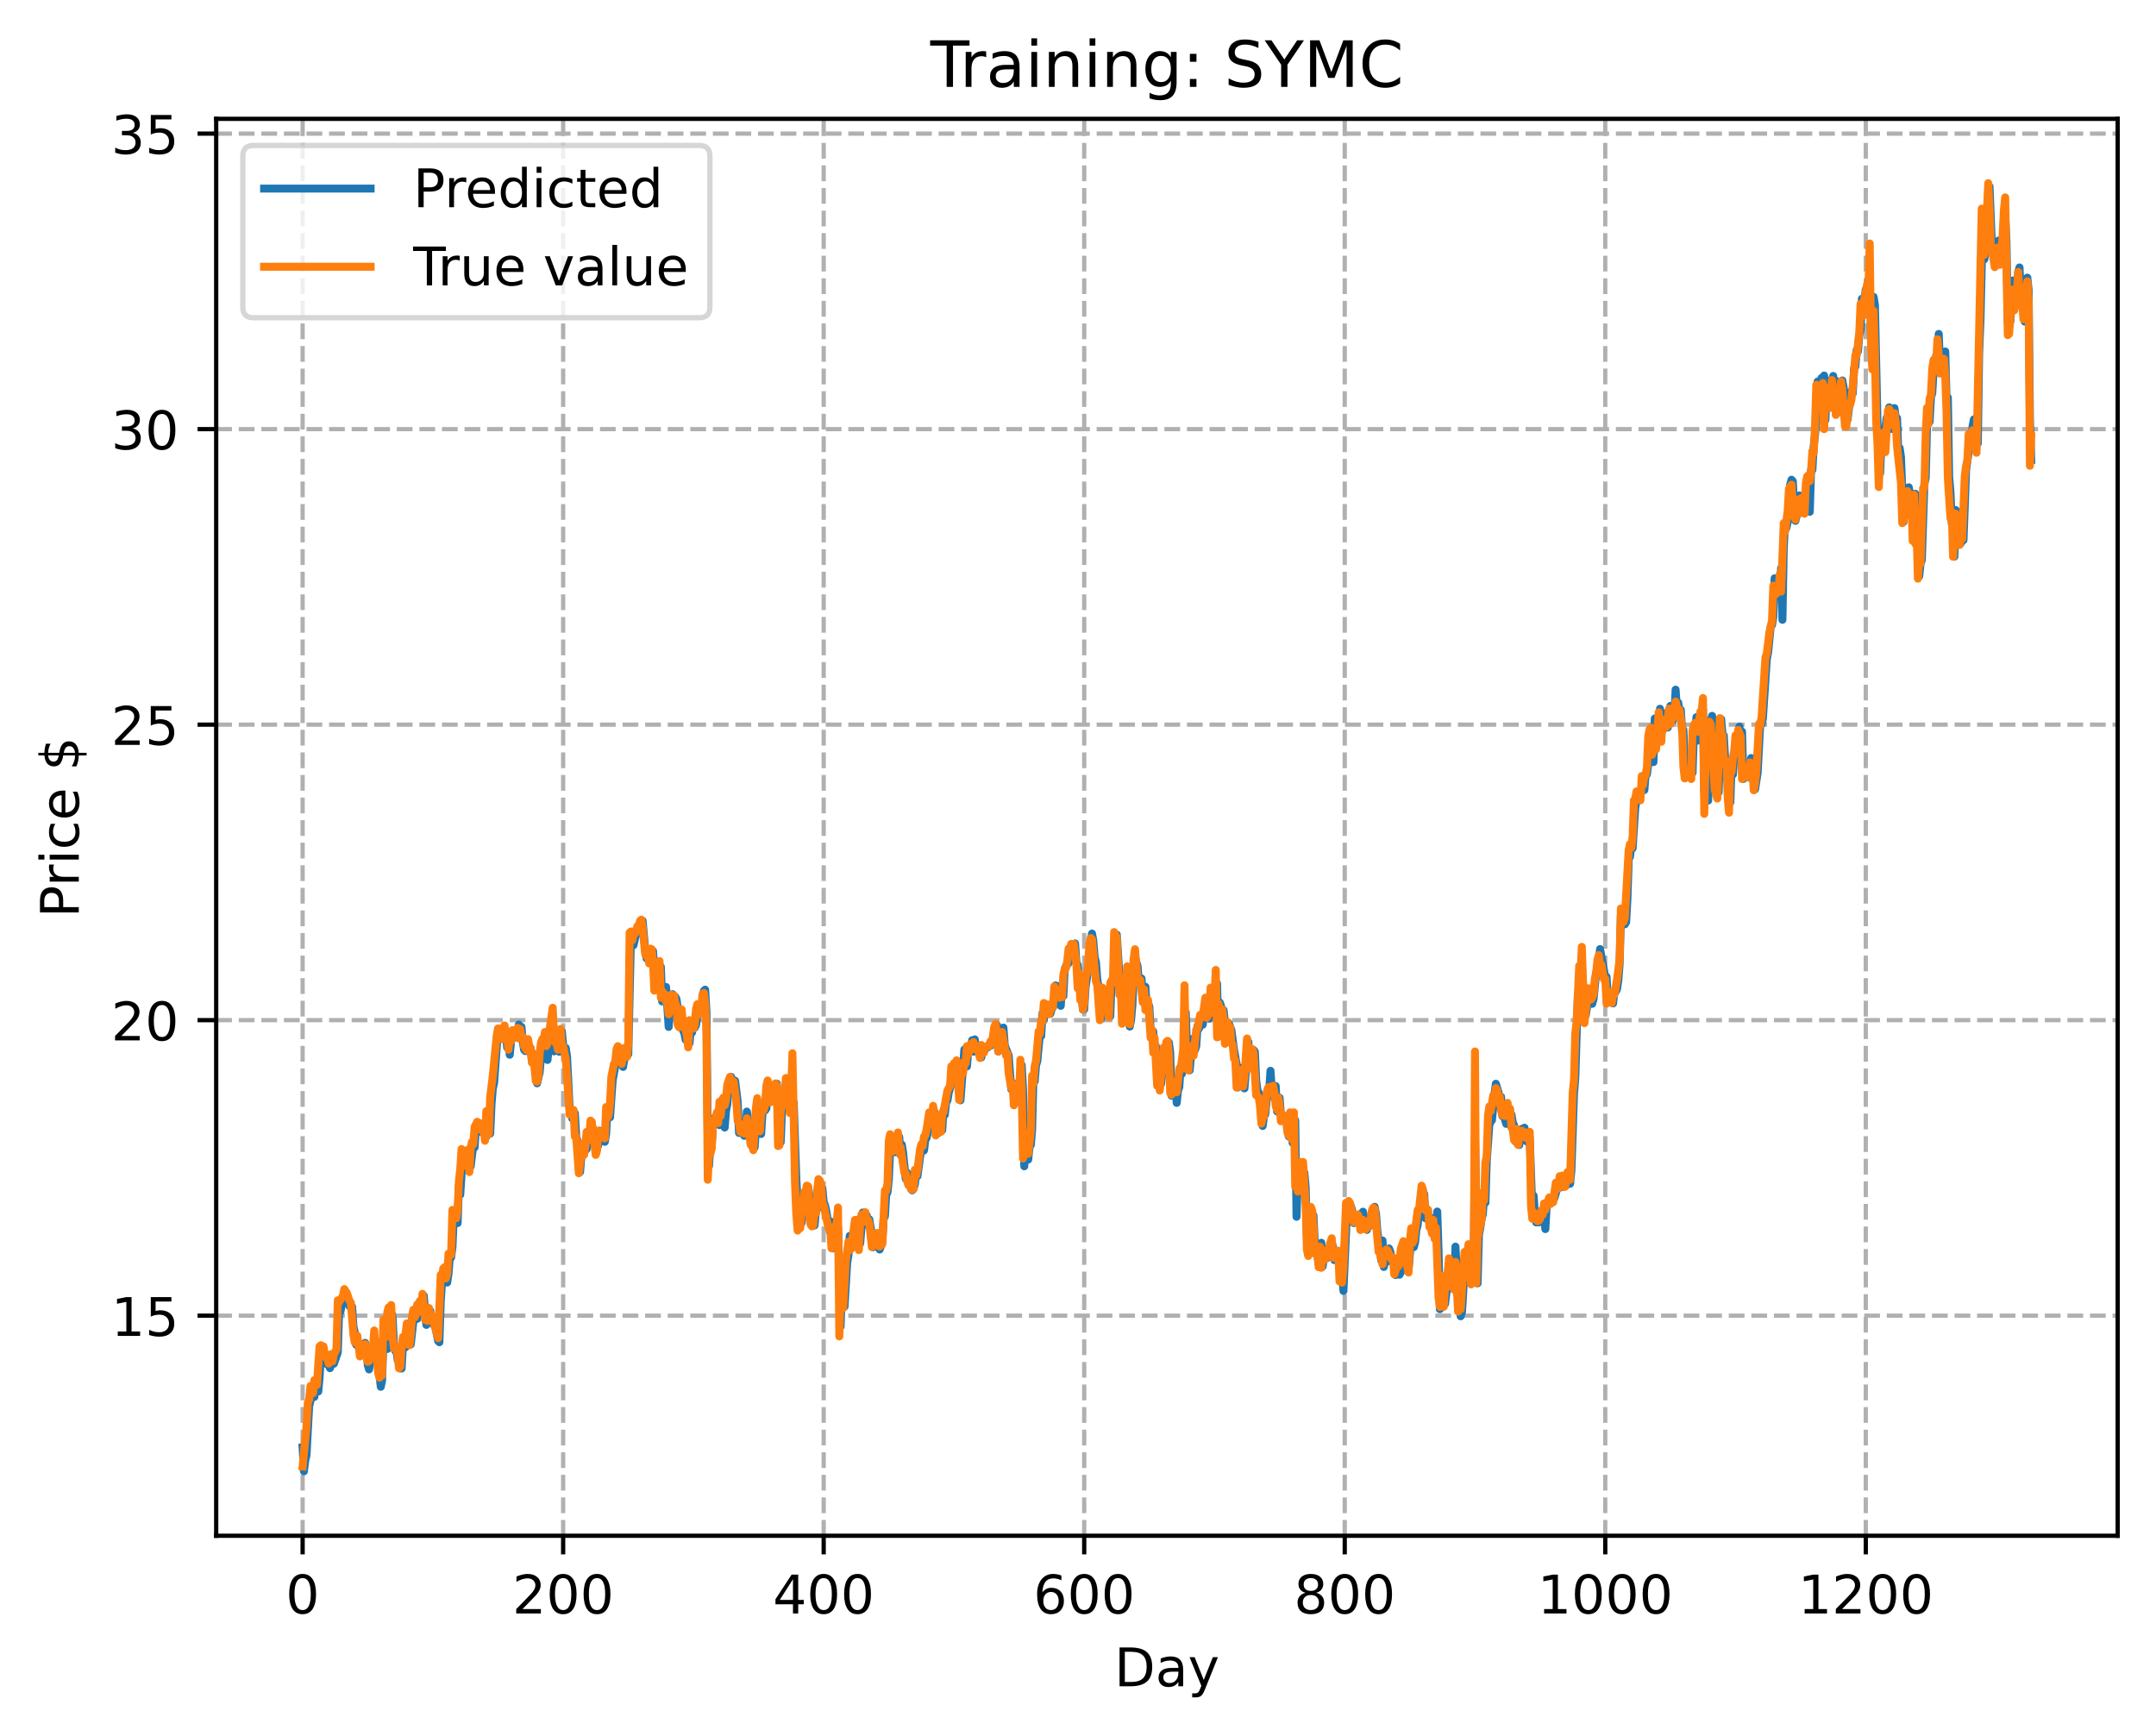 <?xml version="1.0" encoding="utf-8" standalone="no"?>
<!DOCTYPE svg PUBLIC "-//W3C//DTD SVG 1.1//EN"
  "http://www.w3.org/Graphics/SVG/1.1/DTD/svg11.dtd">
<!-- Created with matplotlib (https://matplotlib.org/) -->
<svg height="325.986pt" version="1.1" viewBox="0 0 404.923 325.986" width="404.923pt" xmlns="http://www.w3.org/2000/svg" xmlns:xlink="http://www.w3.org/1999/xlink">
 <defs>
  <style type="text/css">
*{stroke-linecap:butt;stroke-linejoin:round;}
  </style>
 </defs>
 <g id="figure_1">
  <g id="patch_1">
   <path d="M 0 325.986 
L 404.923 325.986 
L 404.923 0 
L 0 0 
z
" style="fill:#ffffff;"/>
  </g>
  <g id="axes_1">
   <g id="patch_2">
    <path d="M 40.603 288.43 
L 397.723 288.43 
L 397.723 22.318 
L 40.603 22.318 
z
" style="fill:#ffffff;"/>
   </g>
   <g id="matplotlib.axis_1">
    <g id="xtick_1">
     <g id="line2d_1">
      <path clip-path="url(#pb17fe38690)" d="M 56.836 288.43 
L 56.836 22.318 
" style="fill:none;stroke:#b0b0b0;stroke-dasharray:2.96,1.28;stroke-dashoffset:0;stroke-width:0.8;"/>
     </g>
     <g id="line2d_2">
      <defs>
       <path d="M 0 0 
L 0 3.5 
" id="mca843bcb3d" style="stroke:#000000;stroke-width:0.8;"/>
      </defs>
      <g>
       <use style="stroke:#000000;stroke-width:0.8;" x="56.836" xlink:href="#mca843bcb3d" y="288.43"/>
      </g>
     </g>
     <g id="text_1">
      <!-- 0 -->
      <defs>
       <path d="M 31.781 66.406 
Q 24.172 66.406 20.328 58.906 
Q 16.5 51.422 16.5 36.375 
Q 16.5 21.391 20.328 13.891 
Q 24.172 6.391 31.781 6.391 
Q 39.453 6.391 43.281 13.891 
Q 47.125 21.391 47.125 36.375 
Q 47.125 51.422 43.281 58.906 
Q 39.453 66.406 31.781 66.406 
z
M 31.781 74.219 
Q 44.047 74.219 50.516 64.516 
Q 56.984 54.828 56.984 36.375 
Q 56.984 17.969 50.516 8.266 
Q 44.047 -1.422 31.781 -1.422 
Q 19.531 -1.422 13.062 8.266 
Q 6.594 17.969 6.594 36.375 
Q 6.594 54.828 13.062 64.516 
Q 19.531 74.219 31.781 74.219 
z
" id="DejaVuSans-48"/>
      </defs>
      <g transform="translate(53.655 303.029)scale(0.1 -0.1)">
       <use xlink:href="#DejaVuSans-48"/>
      </g>
     </g>
    </g>
    <g id="xtick_2">
     <g id="line2d_3">
      <path clip-path="url(#pb17fe38690)" d="M 105.766 288.43 
L 105.766 22.318 
" style="fill:none;stroke:#b0b0b0;stroke-dasharray:2.96,1.28;stroke-dashoffset:0;stroke-width:0.8;"/>
     </g>
     <g id="line2d_4">
      <g>
       <use style="stroke:#000000;stroke-width:0.8;" x="105.766" xlink:href="#mca843bcb3d" y="288.43"/>
      </g>
     </g>
     <g id="text_2">
      <!-- 200 -->
      <defs>
       <path d="M 19.188 8.297 
L 53.609 8.297 
L 53.609 0 
L 7.328 0 
L 7.328 8.297 
Q 12.938 14.109 22.625 23.891 
Q 32.328 33.688 34.812 36.531 
Q 39.547 41.844 41.422 45.531 
Q 43.312 49.219 43.312 52.781 
Q 43.312 58.594 39.234 62.25 
Q 35.156 65.922 28.609 65.922 
Q 23.969 65.922 18.812 64.312 
Q 13.672 62.703 7.812 59.422 
L 7.812 69.391 
Q 13.766 71.781 18.938 73 
Q 24.125 74.219 28.422 74.219 
Q 39.75 74.219 46.484 68.547 
Q 53.219 62.891 53.219 53.422 
Q 53.219 48.922 51.531 44.891 
Q 49.859 40.875 45.406 35.406 
Q 44.188 33.984 37.641 27.219 
Q 31.109 20.453 19.188 8.297 
z
" id="DejaVuSans-50"/>
      </defs>
      <g transform="translate(96.223 303.029)scale(0.1 -0.1)">
       <use xlink:href="#DejaVuSans-50"/>
       <use x="63.623" xlink:href="#DejaVuSans-48"/>
       <use x="127.246" xlink:href="#DejaVuSans-48"/>
      </g>
     </g>
    </g>
    <g id="xtick_3">
     <g id="line2d_5">
      <path clip-path="url(#pb17fe38690)" d="M 154.697 288.43 
L 154.697 22.318 
" style="fill:none;stroke:#b0b0b0;stroke-dasharray:2.96,1.28;stroke-dashoffset:0;stroke-width:0.8;"/>
     </g>
     <g id="line2d_6">
      <g>
       <use style="stroke:#000000;stroke-width:0.8;" x="154.697" xlink:href="#mca843bcb3d" y="288.43"/>
      </g>
     </g>
     <g id="text_3">
      <!-- 400 -->
      <defs>
       <path d="M 37.797 64.312 
L 12.891 25.391 
L 37.797 25.391 
z
M 35.203 72.906 
L 47.609 72.906 
L 47.609 25.391 
L 58.016 25.391 
L 58.016 17.188 
L 47.609 17.188 
L 47.609 0 
L 37.797 0 
L 37.797 17.188 
L 4.891 17.188 
L 4.891 26.703 
z
" id="DejaVuSans-52"/>
      </defs>
      <g transform="translate(145.153 303.029)scale(0.1 -0.1)">
       <use xlink:href="#DejaVuSans-52"/>
       <use x="63.623" xlink:href="#DejaVuSans-48"/>
       <use x="127.246" xlink:href="#DejaVuSans-48"/>
      </g>
     </g>
    </g>
    <g id="xtick_4">
     <g id="line2d_7">
      <path clip-path="url(#pb17fe38690)" d="M 203.628 288.43 
L 203.628 22.318 
" style="fill:none;stroke:#b0b0b0;stroke-dasharray:2.96,1.28;stroke-dashoffset:0;stroke-width:0.8;"/>
     </g>
     <g id="line2d_8">
      <g>
       <use style="stroke:#000000;stroke-width:0.8;" x="203.628" xlink:href="#mca843bcb3d" y="288.43"/>
      </g>
     </g>
     <g id="text_4">
      <!-- 600 -->
      <defs>
       <path d="M 33.016 40.375 
Q 26.375 40.375 22.484 35.828 
Q 18.609 31.297 18.609 23.391 
Q 18.609 15.531 22.484 10.953 
Q 26.375 6.391 33.016 6.391 
Q 39.656 6.391 43.531 10.953 
Q 47.406 15.531 47.406 23.391 
Q 47.406 31.297 43.531 35.828 
Q 39.656 40.375 33.016 40.375 
z
M 52.594 71.297 
L 52.594 62.312 
Q 48.875 64.062 45.094 64.984 
Q 41.312 65.922 37.594 65.922 
Q 27.828 65.922 22.672 59.328 
Q 17.531 52.734 16.797 39.406 
Q 19.672 43.656 24.016 45.922 
Q 28.375 48.188 33.594 48.188 
Q 44.578 48.188 50.953 41.516 
Q 57.328 34.859 57.328 23.391 
Q 57.328 12.156 50.688 5.359 
Q 44.047 -1.422 33.016 -1.422 
Q 20.359 -1.422 13.672 8.266 
Q 6.984 17.969 6.984 36.375 
Q 6.984 53.656 15.188 63.938 
Q 23.391 74.219 37.203 74.219 
Q 40.922 74.219 44.703 73.484 
Q 48.484 72.75 52.594 71.297 
z
" id="DejaVuSans-54"/>
      </defs>
      <g transform="translate(194.084 303.029)scale(0.1 -0.1)">
       <use xlink:href="#DejaVuSans-54"/>
       <use x="63.623" xlink:href="#DejaVuSans-48"/>
       <use x="127.246" xlink:href="#DejaVuSans-48"/>
      </g>
     </g>
    </g>
    <g id="xtick_5">
     <g id="line2d_9">
      <path clip-path="url(#pb17fe38690)" d="M 252.558 288.43 
L 252.558 22.318 
" style="fill:none;stroke:#b0b0b0;stroke-dasharray:2.96,1.28;stroke-dashoffset:0;stroke-width:0.8;"/>
     </g>
     <g id="line2d_10">
      <g>
       <use style="stroke:#000000;stroke-width:0.8;" x="252.558" xlink:href="#mca843bcb3d" y="288.43"/>
      </g>
     </g>
     <g id="text_5">
      <!-- 800 -->
      <defs>
       <path d="M 31.781 34.625 
Q 24.75 34.625 20.719 30.859 
Q 16.703 27.094 16.703 20.516 
Q 16.703 13.922 20.719 10.156 
Q 24.75 6.391 31.781 6.391 
Q 38.812 6.391 42.859 10.172 
Q 46.922 13.969 46.922 20.516 
Q 46.922 27.094 42.891 30.859 
Q 38.875 34.625 31.781 34.625 
z
M 21.922 38.812 
Q 15.578 40.375 12.031 44.719 
Q 8.5 49.078 8.5 55.328 
Q 8.5 64.062 14.719 69.141 
Q 20.953 74.219 31.781 74.219 
Q 42.672 74.219 48.875 69.141 
Q 55.078 64.062 55.078 55.328 
Q 55.078 49.078 51.531 44.719 
Q 48 40.375 41.703 38.812 
Q 48.828 37.156 52.797 32.312 
Q 56.781 27.484 56.781 20.516 
Q 56.781 9.906 50.312 4.234 
Q 43.844 -1.422 31.781 -1.422 
Q 19.734 -1.422 13.25 4.234 
Q 6.781 9.906 6.781 20.516 
Q 6.781 27.484 10.781 32.312 
Q 14.797 37.156 21.922 38.812 
z
M 18.312 54.391 
Q 18.312 48.734 21.844 45.562 
Q 25.391 42.391 31.781 42.391 
Q 38.141 42.391 41.719 45.562 
Q 45.312 48.734 45.312 54.391 
Q 45.312 60.062 41.719 63.234 
Q 38.141 66.406 31.781 66.406 
Q 25.391 66.406 21.844 63.234 
Q 18.312 60.062 18.312 54.391 
z
" id="DejaVuSans-56"/>
      </defs>
      <g transform="translate(243.015 303.029)scale(0.1 -0.1)">
       <use xlink:href="#DejaVuSans-56"/>
       <use x="63.623" xlink:href="#DejaVuSans-48"/>
       <use x="127.246" xlink:href="#DejaVuSans-48"/>
      </g>
     </g>
    </g>
    <g id="xtick_6">
     <g id="line2d_11">
      <path clip-path="url(#pb17fe38690)" d="M 301.489 288.43 
L 301.489 22.318 
" style="fill:none;stroke:#b0b0b0;stroke-dasharray:2.96,1.28;stroke-dashoffset:0;stroke-width:0.8;"/>
     </g>
     <g id="line2d_12">
      <g>
       <use style="stroke:#000000;stroke-width:0.8;" x="301.489" xlink:href="#mca843bcb3d" y="288.43"/>
      </g>
     </g>
     <g id="text_6">
      <!-- 1000 -->
      <defs>
       <path d="M 12.406 8.297 
L 28.516 8.297 
L 28.516 63.922 
L 10.984 60.406 
L 10.984 69.391 
L 28.422 72.906 
L 38.281 72.906 
L 38.281 8.297 
L 54.391 8.297 
L 54.391 0 
L 12.406 0 
z
" id="DejaVuSans-49"/>
      </defs>
      <g transform="translate(288.764 303.029)scale(0.1 -0.1)">
       <use xlink:href="#DejaVuSans-49"/>
       <use x="63.623" xlink:href="#DejaVuSans-48"/>
       <use x="127.246" xlink:href="#DejaVuSans-48"/>
       <use x="190.869" xlink:href="#DejaVuSans-48"/>
      </g>
     </g>
    </g>
    <g id="xtick_7">
     <g id="line2d_13">
      <path clip-path="url(#pb17fe38690)" d="M 350.419 288.43 
L 350.419 22.318 
" style="fill:none;stroke:#b0b0b0;stroke-dasharray:2.96,1.28;stroke-dashoffset:0;stroke-width:0.8;"/>
     </g>
     <g id="line2d_14">
      <g>
       <use style="stroke:#000000;stroke-width:0.8;" x="350.419" xlink:href="#mca843bcb3d" y="288.43"/>
      </g>
     </g>
     <g id="text_7">
      <!-- 1200 -->
      <g transform="translate(337.694 303.029)scale(0.1 -0.1)">
       <use xlink:href="#DejaVuSans-49"/>
       <use x="63.623" xlink:href="#DejaVuSans-50"/>
       <use x="127.246" xlink:href="#DejaVuSans-48"/>
       <use x="190.869" xlink:href="#DejaVuSans-48"/>
      </g>
     </g>
    </g>
    <g id="text_8">
     <!-- Day -->
     <defs>
      <path d="M 19.672 64.797 
L 19.672 8.109 
L 31.594 8.109 
Q 46.688 8.109 53.688 14.938 
Q 60.688 21.781 60.688 36.531 
Q 60.688 51.172 53.688 57.984 
Q 46.688 64.797 31.594 64.797 
z
M 9.812 72.906 
L 30.078 72.906 
Q 51.266 72.906 61.172 64.094 
Q 71.094 55.281 71.094 36.531 
Q 71.094 17.672 61.125 8.828 
Q 51.172 0 30.078 0 
L 9.812 0 
z
" id="DejaVuSans-68"/>
      <path d="M 34.281 27.484 
Q 23.391 27.484 19.188 25 
Q 14.984 22.516 14.984 16.5 
Q 14.984 11.719 18.141 8.906 
Q 21.297 6.109 26.703 6.109 
Q 34.188 6.109 38.703 11.406 
Q 43.219 16.703 43.219 25.484 
L 43.219 27.484 
z
M 52.203 31.203 
L 52.203 0 
L 43.219 0 
L 43.219 8.297 
Q 40.141 3.328 35.547 0.953 
Q 30.953 -1.422 24.312 -1.422 
Q 15.922 -1.422 10.953 3.297 
Q 6 8.016 6 15.922 
Q 6 25.141 12.172 29.828 
Q 18.359 34.516 30.609 34.516 
L 43.219 34.516 
L 43.219 35.406 
Q 43.219 41.609 39.141 45 
Q 35.062 48.391 27.688 48.391 
Q 23 48.391 18.547 47.266 
Q 14.109 46.141 10.016 43.891 
L 10.016 52.203 
Q 14.938 54.109 19.578 55.047 
Q 24.219 56 28.609 56 
Q 40.484 56 46.344 49.844 
Q 52.203 43.703 52.203 31.203 
z
" id="DejaVuSans-97"/>
      <path d="M 32.172 -5.078 
Q 28.375 -14.844 24.75 -17.812 
Q 21.141 -20.797 15.094 -20.797 
L 7.906 -20.797 
L 7.906 -13.281 
L 13.188 -13.281 
Q 16.891 -13.281 18.938 -11.516 
Q 21 -9.766 23.484 -3.219 
L 25.094 0.875 
L 2.984 54.688 
L 12.5 54.688 
L 29.594 11.922 
L 46.688 54.688 
L 56.203 54.688 
z
" id="DejaVuSans-121"/>
     </defs>
     <g transform="translate(209.29 316.707)scale(0.1 -0.1)">
      <use xlink:href="#DejaVuSans-68"/>
      <use x="77.002" xlink:href="#DejaVuSans-97"/>
      <use x="138.281" xlink:href="#DejaVuSans-121"/>
     </g>
    </g>
   </g>
   <g id="matplotlib.axis_2">
    <g id="ytick_1">
     <g id="line2d_15">
      <path clip-path="url(#pb17fe38690)" d="M 40.603 247.104 
L 397.723 247.104 
" style="fill:none;stroke:#b0b0b0;stroke-dasharray:2.96,1.28;stroke-dashoffset:0;stroke-width:0.8;"/>
     </g>
     <g id="line2d_16">
      <defs>
       <path d="M 0 0 
L -3.5 0 
" id="m56e94cf49a" style="stroke:#000000;stroke-width:0.8;"/>
      </defs>
      <g>
       <use style="stroke:#000000;stroke-width:0.8;" x="40.603" xlink:href="#m56e94cf49a" y="247.104"/>
      </g>
     </g>
     <g id="text_9">
      <!-- 15 -->
      <defs>
       <path d="M 10.797 72.906 
L 49.516 72.906 
L 49.516 64.594 
L 19.828 64.594 
L 19.828 46.734 
Q 21.969 47.469 24.109 47.828 
Q 26.266 48.188 28.422 48.188 
Q 40.625 48.188 47.75 41.5 
Q 54.891 34.812 54.891 23.391 
Q 54.891 11.625 47.562 5.094 
Q 40.234 -1.422 26.906 -1.422 
Q 22.312 -1.422 17.547 -0.641 
Q 12.797 0.141 7.719 1.703 
L 7.719 11.625 
Q 12.109 9.234 16.797 8.062 
Q 21.484 6.891 26.703 6.891 
Q 35.156 6.891 40.078 11.328 
Q 45.016 15.766 45.016 23.391 
Q 45.016 31 40.078 35.438 
Q 35.156 39.891 26.703 39.891 
Q 22.75 39.891 18.812 39.016 
Q 14.891 38.141 10.797 36.281 
z
" id="DejaVuSans-53"/>
      </defs>
      <g transform="translate(20.878 250.903)scale(0.1 -0.1)">
       <use xlink:href="#DejaVuSans-49"/>
       <use x="63.623" xlink:href="#DejaVuSans-53"/>
      </g>
     </g>
    </g>
    <g id="ytick_2">
     <g id="line2d_17">
      <path clip-path="url(#pb17fe38690)" d="M 40.603 191.6 
L 397.723 191.6 
" style="fill:none;stroke:#b0b0b0;stroke-dasharray:2.96,1.28;stroke-dashoffset:0;stroke-width:0.8;"/>
     </g>
     <g id="line2d_18">
      <g>
       <use style="stroke:#000000;stroke-width:0.8;" x="40.603" xlink:href="#m56e94cf49a" y="191.6"/>
      </g>
     </g>
     <g id="text_10">
      <!-- 20 -->
      <g transform="translate(20.878 195.399)scale(0.1 -0.1)">
       <use xlink:href="#DejaVuSans-50"/>
       <use x="63.623" xlink:href="#DejaVuSans-48"/>
      </g>
     </g>
    </g>
    <g id="ytick_3">
     <g id="line2d_19">
      <path clip-path="url(#pb17fe38690)" d="M 40.603 136.097 
L 397.723 136.097 
" style="fill:none;stroke:#b0b0b0;stroke-dasharray:2.96,1.28;stroke-dashoffset:0;stroke-width:0.8;"/>
     </g>
     <g id="line2d_20">
      <g>
       <use style="stroke:#000000;stroke-width:0.8;" x="40.603" xlink:href="#m56e94cf49a" y="136.097"/>
      </g>
     </g>
     <g id="text_11">
      <!-- 25 -->
      <g transform="translate(20.878 139.896)scale(0.1 -0.1)">
       <use xlink:href="#DejaVuSans-50"/>
       <use x="63.623" xlink:href="#DejaVuSans-53"/>
      </g>
     </g>
    </g>
    <g id="ytick_4">
     <g id="line2d_21">
      <path clip-path="url(#pb17fe38690)" d="M 40.603 80.593 
L 397.723 80.593 
" style="fill:none;stroke:#b0b0b0;stroke-dasharray:2.96,1.28;stroke-dashoffset:0;stroke-width:0.8;"/>
     </g>
     <g id="line2d_22">
      <g>
       <use style="stroke:#000000;stroke-width:0.8;" x="40.603" xlink:href="#m56e94cf49a" y="80.593"/>
      </g>
     </g>
     <g id="text_12">
      <!-- 30 -->
      <defs>
       <path d="M 40.578 39.312 
Q 47.656 37.797 51.625 33 
Q 55.609 28.219 55.609 21.188 
Q 55.609 10.406 48.188 4.484 
Q 40.766 -1.422 27.094 -1.422 
Q 22.516 -1.422 17.656 -0.516 
Q 12.797 0.391 7.625 2.203 
L 7.625 11.719 
Q 11.719 9.328 16.594 8.109 
Q 21.484 6.891 26.812 6.891 
Q 36.078 6.891 40.938 10.547 
Q 45.797 14.203 45.797 21.188 
Q 45.797 27.641 41.281 31.266 
Q 36.766 34.906 28.719 34.906 
L 20.219 34.906 
L 20.219 43.016 
L 29.109 43.016 
Q 36.375 43.016 40.234 45.922 
Q 44.094 48.828 44.094 54.297 
Q 44.094 59.906 40.109 62.906 
Q 36.141 65.922 28.719 65.922 
Q 24.656 65.922 20.016 65.031 
Q 15.375 64.156 9.812 62.312 
L 9.812 71.094 
Q 15.438 72.656 20.344 73.438 
Q 25.25 74.219 29.594 74.219 
Q 40.828 74.219 47.359 69.109 
Q 53.906 64.016 53.906 55.328 
Q 53.906 49.266 50.438 45.094 
Q 46.969 40.922 40.578 39.312 
z
" id="DejaVuSans-51"/>
      </defs>
      <g transform="translate(20.878 84.392)scale(0.1 -0.1)">
       <use xlink:href="#DejaVuSans-51"/>
       <use x="63.623" xlink:href="#DejaVuSans-48"/>
      </g>
     </g>
    </g>
    <g id="ytick_5">
     <g id="line2d_23">
      <path clip-path="url(#pb17fe38690)" d="M 40.603 25.09 
L 397.723 25.09 
" style="fill:none;stroke:#b0b0b0;stroke-dasharray:2.96,1.28;stroke-dashoffset:0;stroke-width:0.8;"/>
     </g>
     <g id="line2d_24">
      <g>
       <use style="stroke:#000000;stroke-width:0.8;" x="40.603" xlink:href="#m56e94cf49a" y="25.09"/>
      </g>
     </g>
     <g id="text_13">
      <!-- 35 -->
      <g transform="translate(20.878 28.889)scale(0.1 -0.1)">
       <use xlink:href="#DejaVuSans-51"/>
       <use x="63.623" xlink:href="#DejaVuSans-53"/>
      </g>
     </g>
    </g>
    <g id="text_14">
     <!-- Price $ -->
     <defs>
      <path d="M 19.672 64.797 
L 19.672 37.406 
L 32.078 37.406 
Q 38.969 37.406 42.719 40.969 
Q 46.484 44.531 46.484 51.125 
Q 46.484 57.672 42.719 61.234 
Q 38.969 64.797 32.078 64.797 
z
M 9.812 72.906 
L 32.078 72.906 
Q 44.344 72.906 50.609 67.359 
Q 56.891 61.812 56.891 51.125 
Q 56.891 40.328 50.609 34.812 
Q 44.344 29.297 32.078 29.297 
L 19.672 29.297 
L 19.672 0 
L 9.812 0 
z
" id="DejaVuSans-80"/>
      <path d="M 41.109 46.297 
Q 39.594 47.172 37.812 47.578 
Q 36.031 48 33.891 48 
Q 26.266 48 22.188 43.047 
Q 18.109 38.094 18.109 28.812 
L 18.109 0 
L 9.078 0 
L 9.078 54.688 
L 18.109 54.688 
L 18.109 46.188 
Q 20.953 51.172 25.484 53.578 
Q 30.031 56 36.531 56 
Q 37.453 56 38.578 55.875 
Q 39.703 55.766 41.062 55.516 
z
" id="DejaVuSans-114"/>
      <path d="M 9.422 54.688 
L 18.406 54.688 
L 18.406 0 
L 9.422 0 
z
M 9.422 75.984 
L 18.406 75.984 
L 18.406 64.594 
L 9.422 64.594 
z
" id="DejaVuSans-105"/>
      <path d="M 48.781 52.594 
L 48.781 44.188 
Q 44.969 46.297 41.141 47.344 
Q 37.312 48.391 33.406 48.391 
Q 24.656 48.391 19.812 42.844 
Q 14.984 37.312 14.984 27.297 
Q 14.984 17.281 19.812 11.734 
Q 24.656 6.203 33.406 6.203 
Q 37.312 6.203 41.141 7.25 
Q 44.969 8.297 48.781 10.406 
L 48.781 2.094 
Q 45.016 0.344 40.984 -0.531 
Q 36.969 -1.422 32.422 -1.422 
Q 20.062 -1.422 12.781 6.344 
Q 5.516 14.109 5.516 27.297 
Q 5.516 40.672 12.859 48.328 
Q 20.219 56 33.016 56 
Q 37.156 56 41.109 55.141 
Q 45.062 54.297 48.781 52.594 
z
" id="DejaVuSans-99"/>
      <path d="M 56.203 29.594 
L 56.203 25.203 
L 14.891 25.203 
Q 15.484 15.922 20.484 11.062 
Q 25.484 6.203 34.422 6.203 
Q 39.594 6.203 44.453 7.469 
Q 49.312 8.734 54.109 11.281 
L 54.109 2.781 
Q 49.266 0.734 44.188 -0.344 
Q 39.109 -1.422 33.891 -1.422 
Q 20.797 -1.422 13.156 6.188 
Q 5.516 13.812 5.516 26.812 
Q 5.516 40.234 12.766 48.109 
Q 20.016 56 32.328 56 
Q 43.359 56 49.781 48.891 
Q 56.203 41.797 56.203 29.594 
z
M 47.219 32.234 
Q 47.125 39.594 43.094 43.984 
Q 39.062 48.391 32.422 48.391 
Q 24.906 48.391 20.391 44.141 
Q 15.875 39.891 15.188 32.172 
z
" id="DejaVuSans-101"/>
      <path id="DejaVuSans-32"/>
      <path d="M 33.797 -14.703 
L 28.906 -14.703 
L 28.859 0 
Q 23.734 0.094 18.609 1.188 
Q 13.484 2.297 8.297 4.5 
L 8.297 13.281 
Q 13.281 10.156 18.375 8.562 
Q 23.484 6.984 28.906 6.938 
L 28.906 29.203 
Q 18.109 30.953 13.203 35.156 
Q 8.297 39.359 8.297 46.688 
Q 8.297 54.641 13.625 59.219 
Q 18.953 63.812 28.906 64.5 
L 28.906 75.984 
L 33.797 75.984 
L 33.797 64.656 
Q 38.328 64.453 42.578 63.688 
Q 46.828 62.938 50.875 61.625 
L 50.875 53.078 
Q 46.828 55.125 42.547 56.25 
Q 38.281 57.375 33.797 57.562 
L 33.797 36.719 
Q 44.875 35.016 50.094 30.609 
Q 55.328 26.219 55.328 18.609 
Q 55.328 10.359 49.781 5.594 
Q 44.234 0.828 33.797 0.094 
z
M 28.906 37.594 
L 28.906 57.625 
Q 23.25 56.984 20.266 54.391 
Q 17.281 51.812 17.281 47.516 
Q 17.281 43.312 20.031 40.969 
Q 22.797 38.625 28.906 37.594 
z
M 33.797 28.219 
L 33.797 7.078 
Q 39.984 7.906 43.141 10.594 
Q 46.297 13.281 46.297 17.672 
Q 46.297 21.969 43.281 24.5 
Q 40.281 27.047 33.797 28.219 
z
" id="DejaVuSans-36"/>
     </defs>
     <g transform="translate(14.798 172.342)rotate(-90)scale(0.1 -0.1)">
      <use xlink:href="#DejaVuSans-80"/>
      <use x="58.553" xlink:href="#DejaVuSans-114"/>
      <use x="99.666" xlink:href="#DejaVuSans-105"/>
      <use x="127.449" xlink:href="#DejaVuSans-99"/>
      <use x="182.43" xlink:href="#DejaVuSans-101"/>
      <use x="243.953" xlink:href="#DejaVuSans-32"/>
      <use x="275.74" xlink:href="#DejaVuSans-36"/>
     </g>
    </g>
   </g>
   <g id="line2d_25">
    <path clip-path="url(#pb17fe38690)" d="M 56.836 271.849 
L 57.081 276.334 
L 57.325 274.329 
L 57.57 273.306 
L 58.059 264.119 
L 58.304 263.146 
L 58.548 260.794 
L 58.793 261.917 
L 59.038 262.365 
L 59.282 259.173 
L 59.527 259.809 
L 59.772 261.343 
L 60.016 258.795 
L 60.261 254.478 
L 60.506 254.051 
L 60.75 255.238 
L 60.995 254.164 
L 61.484 256.276 
L 61.729 255.745 
L 61.974 256.958 
L 62.463 255.481 
L 62.708 256.128 
L 63.441 253.993 
L 63.686 246.304 
L 63.931 246.376 
L 64.175 245.135 
L 64.909 243.165 
L 65.154 244.343 
L 65.399 244.478 
L 65.643 245.329 
L 65.888 245.501 
L 66.133 245.439 
L 66.377 249.119 
L 66.622 250.223 
L 66.867 252.514 
L 67.111 252.727 
L 67.356 252.378 
L 67.845 254.555 
L 68.09 253.561 
L 68.335 254.492 
L 68.579 252.21 
L 68.824 253.326 
L 69.069 256.35 
L 69.313 257.193 
L 69.802 254.179 
L 70.047 255.132 
L 70.536 251.724 
L 70.781 254.933 
L 71.026 255.964 
L 71.515 260.457 
L 71.76 259.292 
L 72.004 251.807 
L 72.249 250.656 
L 72.494 251.537 
L 72.738 253.361 
L 72.983 247.631 
L 73.228 247.261 
L 73.472 247.942 
L 73.717 246.972 
L 73.962 252.075 
L 74.206 253.674 
L 74.451 253.687 
L 74.696 255.48 
L 74.94 255.462 
L 75.185 257.024 
L 75.429 257.021 
L 75.674 252.529 
L 75.919 251.705 
L 76.163 253.035 
L 76.408 250.448 
L 76.653 249.779 
L 76.897 250.796 
L 77.142 252.516 
L 77.876 245.979 
L 78.121 247.667 
L 78.365 247.681 
L 78.61 246.39 
L 78.855 245.911 
L 79.344 246.263 
L 79.589 243.355 
L 80.078 248.833 
L 80.323 247.445 
L 80.567 248.093 
L 80.812 246.2 
L 81.056 247.734 
L 81.546 248.986 
L 81.79 249.265 
L 82.28 251.841 
L 82.524 252.09 
L 82.769 244.453 
L 83.014 240.885 
L 83.258 240.942 
L 83.503 238.303 
L 83.748 238.693 
L 83.992 240.871 
L 84.237 239.187 
L 84.482 236.052 
L 84.726 236.165 
L 84.971 234.261 
L 85.216 228.792 
L 85.46 228.819 
L 85.705 227.96 
L 85.95 229.715 
L 86.194 222.678 
L 86.439 224.377 
L 86.928 216.887 
L 87.417 219.135 
L 87.662 217.548 
L 87.907 218.674 
L 88.151 217.067 
L 88.396 219.071 
L 88.885 215.067 
L 89.13 215.502 
L 89.375 211.99 
L 89.619 211.66 
L 89.864 210.885 
L 90.109 212.394 
L 90.353 211.061 
L 90.598 212.695 
L 90.843 211.313 
L 91.332 213.487 
L 91.577 209.146 
L 91.821 212.811 
L 92.066 212.906 
L 92.311 207.354 
L 92.555 204.469 
L 92.8 203.371 
L 93.289 196.695 
L 93.534 194.316 
L 93.778 193.231 
L 94.023 194.585 
L 94.268 194.567 
L 94.512 195.015 
L 94.757 194.092 
L 95.002 193.688 
L 95.246 196.714 
L 95.491 194.576 
L 95.736 198.098 
L 95.98 195.584 
L 96.225 194.972 
L 96.47 193.675 
L 96.714 193.474 
L 96.959 194.787 
L 97.204 194.814 
L 97.448 192.425 
L 97.693 193.947 
L 97.938 192.855 
L 98.182 195.666 
L 98.427 197.14 
L 98.672 197.409 
L 98.916 197.164 
L 99.161 197.399 
L 99.405 196.733 
L 99.65 196.844 
L 99.895 199.107 
L 100.139 198.686 
L 100.384 198.926 
L 100.873 203.46 
L 101.363 201.354 
L 101.852 195.587 
L 102.097 195.816 
L 102.341 195.845 
L 102.586 194.981 
L 102.831 199.07 
L 103.32 193.679 
L 103.809 191.225 
L 104.054 197.46 
L 104.299 195.163 
L 104.788 196.015 
L 105.032 197.537 
L 105.522 193.721 
L 105.766 196.241 
L 106.011 197.099 
L 106.256 196.825 
L 106.5 198.486 
L 106.99 208.26 
L 107.234 208.544 
L 107.479 210.071 
L 107.724 209.883 
L 107.968 209.089 
L 108.213 213.362 
L 108.458 214.342 
L 108.702 219.242 
L 108.947 220.11 
L 109.192 216.982 
L 109.436 215.519 
L 109.926 216.048 
L 110.17 215.827 
L 110.415 212.95 
L 110.66 214.308 
L 110.904 214.558 
L 111.149 211.056 
L 111.393 212.496 
L 111.638 213.171 
L 111.883 215.834 
L 112.127 215.614 
L 112.372 215.075 
L 112.617 212.365 
L 112.861 213.785 
L 113.106 213.02 
L 113.351 212.761 
L 113.595 214.444 
L 113.84 212.968 
L 114.085 208.229 
L 114.329 209.678 
L 114.574 209.847 
L 115.063 202.903 
L 115.797 198.924 
L 116.042 196.946 
L 116.287 197.239 
L 116.531 199.287 
L 116.776 196.968 
L 117.02 200.382 
L 117.265 198.932 
L 117.999 197.985 
L 118.488 176.318 
L 118.733 176.636 
L 118.978 177.531 
L 119.712 174.341 
L 119.956 175.346 
L 120.201 175.103 
L 120.446 173.699 
L 120.69 172.945 
L 121.18 178.458 
L 121.424 180.006 
L 121.669 179.537 
L 122.158 180.557 
L 122.403 178.718 
L 122.648 178.63 
L 123.137 185.523 
L 123.381 184.556 
L 123.626 181.081 
L 123.871 182.882 
L 124.115 181.582 
L 124.36 188.079 
L 124.605 185.897 
L 124.849 186.79 
L 125.094 185.372 
L 125.583 192.87 
L 125.828 189.756 
L 126.317 186.723 
L 126.562 187.929 
L 126.807 187.199 
L 127.051 187.622 
L 127.296 189.378 
L 127.541 192.476 
L 127.785 192.917 
L 128.03 192.101 
L 128.275 193.5 
L 128.519 193.969 
L 128.764 195.276 
L 129.008 194.027 
L 129.253 194.714 
L 129.498 195.94 
L 129.742 193.336 
L 129.987 193.901 
L 130.232 191.759 
L 130.476 193.014 
L 130.721 192.532 
L 131.21 189.077 
L 131.455 189.74 
L 131.7 189.982 
L 131.944 188.814 
L 132.189 186.111 
L 132.434 185.878 
L 132.678 190.017 
L 132.923 213.404 
L 133.168 218.975 
L 133.412 214.728 
L 133.657 215.363 
L 133.902 211.066 
L 134.146 210.976 
L 134.391 209.675 
L 134.636 210.308 
L 134.88 209.753 
L 135.125 211.314 
L 135.369 207.038 
L 135.614 209.182 
L 135.859 207.241 
L 136.103 211.765 
L 136.348 208.677 
L 136.593 207.412 
L 136.837 204.215 
L 137.082 202.694 
L 137.327 202.25 
L 137.571 203.183 
L 137.816 205.313 
L 138.061 202.984 
L 138.55 206.942 
L 138.795 212.778 
L 139.039 211.191 
L 139.284 212.414 
L 139.773 213.322 
L 140.018 212.859 
L 140.263 208.772 
L 141.241 215.297 
L 141.486 213.49 
L 141.73 215.496 
L 142.22 208.684 
L 142.464 207.706 
L 142.709 208.621 
L 142.954 212.976 
L 143.198 209.097 
L 143.443 208.576 
L 143.688 208.558 
L 143.932 208.178 
L 144.177 204.567 
L 144.422 204.281 
L 144.666 204.834 
L 144.911 206.895 
L 145.156 206.705 
L 145.4 205.064 
L 145.645 205.483 
L 145.89 203.515 
L 146.134 208.033 
L 146.379 214.706 
L 146.624 214.523 
L 146.868 208.663 
L 147.357 205.775 
L 147.602 205.935 
L 147.847 203.742 
L 148.091 202.99 
L 148.581 207.67 
L 148.825 207.106 
L 149.07 207.033 
L 149.559 221.42 
L 150.049 230.64 
L 150.293 229.742 
L 150.538 229.694 
L 150.783 227.639 
L 151.027 226.971 
L 151.272 223.799 
L 151.517 225.168 
L 151.761 222.935 
L 152.006 224.47 
L 152.495 229.93 
L 152.74 229.926 
L 152.984 230.153 
L 153.229 227.563 
L 153.474 227.114 
L 153.718 223.4 
L 153.963 222.566 
L 154.208 223.201 
L 154.452 223.217 
L 154.697 225.798 
L 154.942 226.347 
L 155.186 227.441 
L 155.676 230.437 
L 155.92 231.388 
L 156.165 229.471 
L 156.41 234.466 
L 156.654 232.314 
L 156.899 231.931 
L 157.144 230.94 
L 157.388 230.515 
L 157.878 249.136 
L 158.122 241.77 
L 158.367 242.091 
L 158.612 245.414 
L 159.101 237.287 
L 159.345 235.73 
L 159.59 232.116 
L 159.835 234.469 
L 160.324 233.788 
L 160.813 229.962 
L 161.058 229.86 
L 161.303 233.749 
L 161.547 233.539 
L 162.037 227.731 
L 162.281 229.448 
L 162.771 228.26 
L 163.015 230.103 
L 163.26 228.997 
L 163.749 231.905 
L 163.994 234.242 
L 164.239 233.616 
L 164.483 232.312 
L 164.728 233.238 
L 164.972 232.367 
L 165.217 234.674 
L 165.706 233.285 
L 165.951 228.947 
L 166.196 228.428 
L 166.44 224.409 
L 166.685 223.933 
L 166.93 221.542 
L 167.174 216.038 
L 167.419 214.381 
L 167.664 213.498 
L 167.908 215.575 
L 168.153 216.402 
L 168.887 213.538 
L 169.132 216.888 
L 169.376 214.988 
L 169.621 216.556 
L 170.11 221.411 
L 170.355 220.261 
L 171.089 223.144 
L 171.333 223.567 
L 171.578 223.282 
L 171.823 222.42 
L 172.067 220.193 
L 172.312 220.891 
L 173.046 215.541 
L 173.291 216.2 
L 173.535 216.072 
L 173.78 214.073 
L 174.025 213.732 
L 174.269 212.634 
L 174.514 210.832 
L 174.759 211.353 
L 175.003 210.068 
L 175.248 210.159 
L 175.493 208.794 
L 175.737 209.582 
L 175.982 212.721 
L 176.227 212.797 
L 176.471 209.704 
L 176.716 211.572 
L 176.96 212.276 
L 177.205 208.527 
L 177.45 209.359 
L 177.694 207.032 
L 177.939 206.685 
L 178.184 205.198 
L 178.673 203.566 
L 178.918 200.906 
L 179.162 200.478 
L 179.407 200.457 
L 179.652 201.11 
L 179.896 200.609 
L 180.141 202.255 
L 180.386 206.656 
L 181.12 197.116 
L 181.364 199.399 
L 181.609 200.29 
L 181.854 197.19 
L 182.098 197.247 
L 182.343 196.523 
L 182.588 195.364 
L 182.832 197.522 
L 183.077 195.21 
L 183.321 196.96 
L 183.566 196.487 
L 183.811 196.403 
L 184.055 198.132 
L 184.3 198.61 
L 184.545 196.776 
L 184.789 197.453 
L 185.279 196.654 
L 185.523 196.714 
L 185.768 196.187 
L 186.013 196.419 
L 186.257 195.391 
L 186.502 196.111 
L 186.991 192.964 
L 187.236 192.526 
L 187.481 197.488 
L 187.97 196.63 
L 188.459 193.003 
L 188.704 196.359 
L 189.438 198.188 
L 189.927 204.583 
L 190.172 204.583 
L 190.416 203.473 
L 190.661 207.139 
L 190.906 204.821 
L 191.15 204.44 
L 191.395 204.273 
L 191.884 200.031 
L 192.129 204.384 
L 192.374 219.041 
L 192.618 214.262 
L 192.863 214.132 
L 193.108 217.791 
L 193.352 215.455 
L 193.597 215.053 
L 193.842 212.199 
L 194.086 202.598 
L 194.331 203.089 
L 194.575 200.056 
L 194.82 199.326 
L 195.309 194.133 
L 195.554 194.561 
L 195.799 190.251 
L 196.043 191.59 
L 196.288 188.825 
L 196.533 190.028 
L 196.777 189.381 
L 197.022 189.192 
L 197.267 190.395 
L 197.511 189.537 
L 197.756 189.19 
L 198.001 188.457 
L 198.245 185.076 
L 198.49 187.346 
L 198.735 187.609 
L 198.979 185.932 
L 199.224 188.909 
L 199.469 184.832 
L 199.713 187.079 
L 199.958 182.06 
L 200.203 181.442 
L 200.692 180.875 
L 200.936 178.022 
L 201.181 179.205 
L 201.426 177.949 
L 201.67 178.531 
L 201.915 177.192 
L 202.16 180.793 
L 202.404 181.246 
L 202.649 184.321 
L 202.894 184.347 
L 203.383 189.617 
L 203.628 189.566 
L 203.872 185.561 
L 204.606 180.208 
L 204.851 176.46 
L 205.096 175.337 
L 205.34 176.722 
L 205.585 179.816 
L 205.83 180.656 
L 206.074 183.916 
L 206.563 186.874 
L 206.808 191.338 
L 207.053 189.168 
L 207.297 185.796 
L 207.542 187.585 
L 207.787 186.466 
L 208.031 188.637 
L 208.276 188.551 
L 208.521 190.883 
L 208.765 184.221 
L 209.01 184.458 
L 209.255 183.922 
L 209.499 175.545 
L 209.744 175.54 
L 210.478 186.917 
L 210.723 186.455 
L 210.967 191.001 
L 211.212 190.385 
L 211.457 186.301 
L 211.946 183.572 
L 212.191 192.799 
L 212.435 191.492 
L 212.68 188.695 
L 212.924 182.915 
L 213.169 179.878 
L 213.658 181.467 
L 213.903 184.712 
L 214.148 184.769 
L 214.392 183.777 
L 214.637 187.539 
L 214.882 187.808 
L 215.126 185.328 
L 215.371 189.366 
L 215.616 188.377 
L 215.86 189.087 
L 216.105 193.537 
L 216.35 194.449 
L 216.594 193.723 
L 216.839 197.64 
L 217.084 196.484 
L 217.573 203.186 
L 217.818 202.216 
L 218.062 203.602 
L 218.307 201.429 
L 218.551 201.059 
L 218.796 196.9 
L 219.041 198.116 
L 219.285 196.118 
L 219.53 195.797 
L 219.775 197.63 
L 220.019 205.779 
L 220.264 205.299 
L 220.753 203.891 
L 220.998 207.137 
L 221.243 204.862 
L 221.487 204.175 
L 221.732 200.37 
L 221.977 201.676 
L 222.466 196.635 
L 222.711 190.176 
L 222.955 197.803 
L 223.445 201.01 
L 223.934 195.138 
L 224.423 197.222 
L 224.668 196.469 
L 224.912 192.698 
L 225.157 193.217 
L 225.646 192.261 
L 225.891 192.448 
L 226.136 190.501 
L 226.38 190.005 
L 226.625 188.278 
L 226.87 190.833 
L 227.114 191.32 
L 227.359 188.614 
L 227.604 187.168 
L 228.093 188.726 
L 228.582 184.721 
L 228.827 194.695 
L 229.072 188.265 
L 229.316 188.917 
L 229.561 190.016 
L 229.806 189.719 
L 230.05 191.995 
L 230.295 195.52 
L 230.539 193.004 
L 230.784 192.191 
L 231.273 193.468 
L 231.763 197.152 
L 232.252 199.841 
L 232.497 204.224 
L 232.741 203.51 
L 232.986 200.581 
L 233.72 204.415 
L 234.454 195.692 
L 234.699 199.917 
L 234.943 199.937 
L 235.188 197.507 
L 235.433 197.209 
L 235.677 197.526 
L 235.922 202.913 
L 236.167 204.785 
L 236.656 205.759 
L 237.145 211.472 
L 237.39 209.712 
L 237.634 209.295 
L 237.879 206.718 
L 238.368 204.841 
L 238.613 201.11 
L 238.858 204.597 
L 239.347 205.402 
L 239.592 203.974 
L 239.836 208.734 
L 240.081 208.441 
L 240.326 206.171 
L 240.57 209.387 
L 240.815 210.283 
L 241.06 210.109 
L 241.304 210.304 
L 241.549 209.982 
L 241.794 210.369 
L 242.038 213.427 
L 242.283 212.016 
L 242.527 209.695 
L 242.772 214.658 
L 243.017 210.062 
L 243.261 210.428 
L 243.506 228.528 
L 243.751 220.809 
L 243.995 223.55 
L 244.24 222.292 
L 244.485 218.792 
L 244.729 220.928 
L 244.974 220.248 
L 245.219 222.94 
L 245.463 232.566 
L 245.708 231.826 
L 245.953 231.966 
L 246.197 228.023 
L 246.442 227.95 
L 246.687 228.296 
L 246.931 233.571 
L 247.176 233.863 
L 247.665 237.39 
L 247.91 236.319 
L 248.155 233.408 
L 248.399 237.882 
L 248.644 236.254 
L 248.888 235.622 
L 249.133 236.359 
L 249.622 235.607 
L 249.867 235.411 
L 250.112 233.261 
L 250.356 234.221 
L 250.601 236.663 
L 251.09 236.08 
L 251.335 236.469 
L 251.58 235.415 
L 251.824 239.862 
L 252.069 239.638 
L 252.314 242.454 
L 253.048 225.971 
L 253.292 227.581 
L 253.537 226.118 
L 253.782 226.724 
L 254.026 227.668 
L 254.271 229.716 
L 254.76 229.151 
L 255.005 229.344 
L 255.494 228.003 
L 255.739 230.086 
L 255.983 227.575 
L 256.717 230.987 
L 256.962 230.186 
L 257.207 230.292 
L 257.696 228.91 
L 257.941 227.169 
L 258.185 226.653 
L 258.43 227.997 
L 258.675 231.148 
L 259.164 234.713 
L 259.409 236.751 
L 259.653 232.985 
L 259.898 237.947 
L 260.143 236.841 
L 260.387 237.034 
L 260.632 236.382 
L 260.876 234.476 
L 261.121 235.11 
L 261.366 236.625 
L 261.61 237.048 
L 261.855 236.927 
L 262.1 239.468 
L 262.344 238.923 
L 262.589 238.681 
L 262.834 239.41 
L 263.078 238.986 
L 263.323 234.359 
L 263.568 234.819 
L 263.812 234.229 
L 264.057 234.864 
L 264.546 238.368 
L 265.036 232.723 
L 265.28 231.203 
L 265.525 234.237 
L 265.77 233.316 
L 266.014 230.985 
L 266.259 230.058 
L 266.503 227.279 
L 266.748 227.465 
L 266.993 224.6 
L 267.237 223.974 
L 267.482 224.227 
L 267.727 228.814 
L 267.971 227.866 
L 268.705 229.976 
L 268.95 230.158 
L 269.195 230.793 
L 269.439 228.713 
L 269.684 232.34 
L 269.929 227.544 
L 270.173 234.776 
L 270.418 245.885 
L 270.663 245.623 
L 271.152 240.086 
L 271.397 244.874 
L 271.886 240.95 
L 272.131 238.692 
L 272.375 238.057 
L 272.62 238.533 
L 273.109 242.18 
L 273.354 234.136 
L 273.843 243.398 
L 274.332 247.213 
L 274.577 246.439 
L 275.066 238.501 
L 275.311 236.48 
L 275.556 237.432 
L 275.8 235.356 
L 276.045 234.784 
L 276.29 239.836 
L 276.534 240.909 
L 276.779 237.524 
L 277.024 213.709 
L 277.513 241.017 
L 277.758 231.94 
L 278.002 230.738 
L 278.247 228.918 
L 278.491 228.036 
L 278.736 224.86 
L 278.981 225.875 
L 279.225 218.122 
L 279.715 211.274 
L 279.959 210.669 
L 280.204 210.388 
L 280.693 205.421 
L 280.938 203.546 
L 281.427 205.079 
L 281.672 207.832 
L 281.917 205.987 
L 282.161 209.616 
L 282.406 208.786 
L 282.651 210.285 
L 282.895 211.081 
L 283.14 208.863 
L 283.385 208.184 
L 283.629 209.957 
L 283.874 209.32 
L 284.118 210.824 
L 284.363 211.364 
L 284.608 214.372 
L 284.852 213.756 
L 285.097 213.616 
L 285.342 215.056 
L 285.831 212.007 
L 286.076 212.215 
L 286.32 211.804 
L 286.81 214.429 
L 287.054 213.075 
L 287.299 213.647 
L 287.788 227.221 
L 288.033 224.571 
L 288.278 228.157 
L 288.522 229.592 
L 288.767 228.249 
L 289.012 229.584 
L 289.256 228.506 
L 289.501 228.479 
L 289.99 227.552 
L 290.235 230.838 
L 290.479 226.529 
L 290.969 225.189 
L 291.213 225.545 
L 291.703 225.458 
L 291.947 224.997 
L 292.437 223.277 
L 292.681 222.688 
L 292.926 223.055 
L 293.171 221.63 
L 293.415 222.923 
L 293.66 222.274 
L 294.149 222.642 
L 294.639 221.21 
L 294.883 222.332 
L 295.128 219.885 
L 295.617 205.428 
L 295.862 202.437 
L 296.351 186.665 
L 296.596 186.335 
L 296.84 182.311 
L 297.085 182.608 
L 297.819 190.676 
L 298.553 186.24 
L 298.798 186.998 
L 299.042 188.53 
L 299.287 187.649 
L 299.776 182.705 
L 300.021 182.678 
L 300.51 178.251 
L 301.489 183.584 
L 301.734 183.477 
L 301.978 187.663 
L 302.223 187.289 
L 302.467 187.866 
L 302.712 187.934 
L 302.957 188.451 
L 303.201 186.259 
L 303.446 186.275 
L 303.691 185.769 
L 303.935 184.179 
L 304.18 181.089 
L 304.425 172.015 
L 304.669 171.822 
L 305.159 173.6 
L 305.403 173.195 
L 305.648 168.898 
L 305.893 161.361 
L 306.137 160.904 
L 306.382 158.515 
L 306.627 159.328 
L 307.116 151.787 
L 307.605 148.844 
L 307.85 149.554 
L 308.094 149.361 
L 308.584 146.729 
L 308.828 148.382 
L 309.073 145.348 
L 309.318 145.439 
L 309.562 143.531 
L 309.807 138.615 
L 310.052 137.62 
L 310.296 137.655 
L 310.541 143.132 
L 310.786 134.941 
L 311.03 138.672 
L 311.275 138.969 
L 311.52 137.527 
L 311.764 133.115 
L 312.009 136.173 
L 312.254 137.215 
L 312.498 133.995 
L 313.232 136.646 
L 313.722 132.579 
L 313.966 135.147 
L 314.211 135.29 
L 314.455 134.502 
L 314.7 129.529 
L 314.945 133.142 
L 315.189 131.976 
L 315.434 133.4 
L 315.679 133.324 
L 315.923 137.462 
L 316.168 137.072 
L 316.413 142.77 
L 316.657 145.86 
L 316.902 142.834 
L 317.147 144.855 
L 317.391 145.373 
L 317.636 144.679 
L 317.881 145.147 
L 318.125 137.828 
L 318.37 137.517 
L 318.615 134.69 
L 318.859 139.084 
L 319.104 135.694 
L 319.593 133.361 
L 319.838 133.217 
L 320.082 148.765 
L 320.572 141.49 
L 320.816 150.359 
L 321.061 135.316 
L 321.306 135.831 
L 321.55 134.45 
L 322.284 148.036 
L 322.529 147.987 
L 322.774 148.825 
L 323.263 135.096 
L 323.508 138.028 
L 323.752 138.137 
L 323.997 142.503 
L 324.242 143.006 
L 324.486 143.152 
L 324.731 149.824 
L 324.976 150.695 
L 325.22 143.653 
L 325.465 145.455 
L 325.71 141.815 
L 325.954 140.606 
L 326.199 138.007 
L 326.443 138.067 
L 326.688 136.468 
L 326.933 139.591 
L 327.177 137.403 
L 327.422 146.298 
L 327.667 144.704 
L 327.911 145.255 
L 328.156 144.477 
L 328.401 146.014 
L 328.645 145.031 
L 328.89 142.37 
L 329.135 146.03 
L 329.379 144.354 
L 329.624 148.245 
L 330.113 145.091 
L 330.603 135.717 
L 330.847 136.02 
L 331.092 134.947 
L 331.826 123.765 
L 332.07 122.591 
L 332.56 117.67 
L 332.804 117.394 
L 333.049 115.931 
L 333.294 108.619 
L 333.538 109.851 
L 333.783 110.487 
L 334.028 110.133 
L 334.272 111.471 
L 334.517 106.694 
L 334.762 116.409 
L 335.006 103.028 
L 335.251 98.249 
L 335.496 99.175 
L 335.74 98.107 
L 335.985 95.31 
L 336.23 90.953 
L 336.474 90.103 
L 336.719 90.395 
L 336.964 95.26 
L 337.208 97.819 
L 337.453 96.862 
L 337.698 93.728 
L 337.942 93.063 
L 338.187 94.974 
L 338.431 95.047 
L 338.676 93.432 
L 338.921 95.108 
L 339.165 94.206 
L 339.41 91.112 
L 339.655 89.471 
L 339.899 96.126 
L 340.144 88.197 
L 340.389 88.243 
L 340.633 83.861 
L 341.123 79.367 
L 341.367 71.661 
L 341.612 71.734 
L 341.857 72.195 
L 342.101 70.995 
L 342.346 71.993 
L 342.591 70.536 
L 342.835 78.863 
L 343.08 72.778 
L 343.325 71.482 
L 343.569 76.415 
L 343.814 74.661 
L 344.058 76.507 
L 344.303 70.614 
L 344.548 74.48 
L 344.792 71.491 
L 345.037 76.465 
L 345.282 74.911 
L 345.526 76.311 
L 346.016 71.461 
L 346.26 72.769 
L 346.505 78.044 
L 346.994 78.792 
L 347.239 76.87 
L 347.484 73.633 
L 347.973 73.873 
L 348.218 69.165 
L 348.462 68.854 
L 348.707 65.715 
L 348.952 65.97 
L 349.196 62.86 
L 349.441 62.081 
L 349.686 56.119 
L 349.93 58.027 
L 350.419 54.346 
L 350.664 54.864 
L 350.909 52.608 
L 351.153 52.9 
L 351.398 62.983 
L 351.643 60.731 
L 351.887 55.768 
L 352.132 57.256 
L 352.621 79.689 
L 353.111 88.861 
L 353.355 83.274 
L 353.6 81.582 
L 353.845 81.451 
L 354.089 80.423 
L 354.334 78.463 
L 354.579 78.308 
L 354.823 76.496 
L 355.068 77.703 
L 355.313 80.56 
L 355.557 79.974 
L 355.802 76.647 
L 356.046 78.512 
L 356.291 78.528 
L 356.536 85.454 
L 356.78 84.148 
L 357.025 85.871 
L 357.514 98.017 
L 357.759 95.649 
L 358.004 91.954 
L 358.248 94.403 
L 358.493 91.524 
L 358.738 92.888 
L 358.982 96.317 
L 359.227 93.608 
L 359.472 99.471 
L 359.716 92.731 
L 359.961 100.551 
L 360.206 98.077 
L 360.45 108.224 
L 360.695 105.901 
L 360.94 105.211 
L 361.429 90.779 
L 361.674 89.781 
L 361.918 79.848 
L 362.163 76.849 
L 362.407 79.218 
L 362.652 74.621 
L 362.897 73.881 
L 363.141 69.774 
L 363.386 68.849 
L 363.631 66.798 
L 363.875 67.654 
L 364.12 62.719 
L 364.365 68.992 
L 364.609 69.18 
L 364.854 67.968 
L 365.099 67.336 
L 365.343 66.014 
L 365.588 75.342 
L 365.833 74.667 
L 366.077 89.605 
L 366.322 92.451 
L 366.567 98.373 
L 366.811 97.12 
L 367.056 104.546 
L 367.301 95.795 
L 367.79 97.077 
L 368.279 102.004 
L 368.524 97.119 
L 368.768 101.44 
L 369.258 88.259 
L 369.992 83.121 
L 370.236 83.195 
L 370.481 80.007 
L 370.726 78.76 
L 370.97 82.006 
L 371.215 81.266 
L 371.46 83.277 
L 371.704 66.357 
L 371.949 60.354 
L 372.438 39.901 
L 372.683 48.696 
L 372.928 46.911 
L 373.172 44.298 
L 373.417 36.207 
L 373.662 35.059 
L 374.151 47.439 
L 374.395 47.553 
L 374.64 47.222 
L 375.129 47.38 
L 375.374 45.17 
L 375.619 47.628 
L 375.863 47.798 
L 376.108 47.471 
L 376.353 41.62 
L 376.597 40.592 
L 376.842 45.443 
L 377.087 60.403 
L 377.331 61.093 
L 377.576 60.289 
L 378.065 52.676 
L 378.31 57.03 
L 378.555 56.855 
L 378.799 57.265 
L 379.044 51.101 
L 379.289 50.234 
L 379.533 55.288 
L 380.022 53.847 
L 380.267 60.401 
L 380.756 52.146 
L 381.001 54.493 
L 381.246 79.152 
L 381.49 86.386 
L 381.49 86.386 
" style="fill:none;stroke:#1f77b4;stroke-linecap:square;stroke-width:1.5;"/>
   </g>
   <g id="line2d_26">
    <path clip-path="url(#pb17fe38690)" d="M 56.836 275.41 
L 57.57 267.862 
L 57.814 263.422 
L 58.059 262.867 
L 58.304 260.314 
L 58.548 260.758 
L 58.793 261.646 
L 59.038 259.203 
L 59.527 260.091 
L 60.016 252.876 
L 60.261 252.654 
L 60.506 253.875 
L 60.75 252.876 
L 60.995 254.319 
L 61.24 254.985 
L 61.484 255.207 
L 61.729 256.095 
L 62.218 254.319 
L 62.463 255.651 
L 62.708 254.319 
L 63.197 253.431 
L 63.441 244.217 
L 63.686 244.551 
L 64.175 243.773 
L 64.42 243.329 
L 64.665 242.108 
L 65.154 242.885 
L 65.643 244.328 
L 65.888 244.662 
L 66.377 250.656 
L 66.622 252.099 
L 66.867 252.099 
L 67.111 250.878 
L 67.601 254.763 
L 67.845 253.32 
L 68.09 253.542 
L 68.335 252.654 
L 68.579 252.432 
L 68.824 254.874 
L 69.069 255.762 
L 69.313 255.651 
L 69.558 253.209 
L 69.802 253.875 
L 70.047 253.098 
L 70.292 249.879 
L 70.536 254.097 
L 70.781 254.763 
L 71.026 257.871 
L 71.27 258.759 
L 71.515 258.426 
L 71.76 258.315 
L 72.004 247.881 
L 72.494 251.1 
L 72.738 246.438 
L 72.983 245.55 
L 73.228 246.438 
L 73.472 245.106 
L 73.717 250.878 
L 73.962 253.209 
L 74.206 252.987 
L 74.451 253.098 
L 74.696 254.652 
L 74.94 256.983 
L 75.185 256.65 
L 75.429 252.987 
L 75.674 251.1 
L 75.919 252.543 
L 76.408 248.547 
L 76.653 250.101 
L 76.897 252.654 
L 77.142 250.656 
L 77.387 247.215 
L 77.631 245.994 
L 77.876 247.437 
L 78.121 246.882 
L 78.365 244.995 
L 78.61 245.106 
L 78.855 244.328 
L 79.099 246.327 
L 79.344 242.996 
L 79.833 247.881 
L 80.078 246.66 
L 80.323 248.103 
L 80.567 245.661 
L 80.812 247.326 
L 81.056 246.993 
L 82.28 251.322 
L 82.769 239.444 
L 83.014 240.11 
L 83.258 238.223 
L 83.503 238.001 
L 83.748 240.11 
L 83.992 239.222 
L 84.237 235.448 
L 84.482 235.448 
L 84.726 235.67 
L 84.971 227.233 
L 85.216 228.565 
L 85.46 227.233 
L 85.705 228.788 
L 85.95 227.233 
L 86.194 221.794 
L 86.439 219.574 
L 86.684 215.8 
L 86.928 218.02 
L 87.173 217.798 
L 87.417 217.132 
L 87.662 219.019 
L 87.907 215.911 
L 88.151 220.129 
L 88.396 215.578 
L 88.641 214.468 
L 88.885 214.912 
L 89.13 211.692 
L 89.619 210.693 
L 89.864 211.47 
L 90.109 211.026 
L 90.353 212.247 
L 90.598 211.692 
L 90.843 212.025 
L 91.087 214.246 
L 91.332 208.695 
L 91.577 213.136 
L 91.821 212.913 
L 92.066 206.031 
L 92.555 202.035 
L 93.289 194.486 
L 93.534 193.154 
L 94.023 194.819 
L 94.268 195.152 
L 94.512 194.264 
L 94.757 192.599 
L 95.002 194.264 
L 95.246 194.597 
L 95.491 197.15 
L 95.736 194.486 
L 95.98 195.596 
L 96.225 193.487 
L 96.47 194.153 
L 96.714 194.042 
L 96.959 194.375 
L 97.204 193.043 
L 97.448 195.041 
L 97.693 193.265 
L 97.938 195.152 
L 98.182 194.708 
L 98.427 196.484 
L 98.916 197.261 
L 99.161 195.152 
L 99.405 196.484 
L 99.65 196.928 
L 99.895 199.593 
L 100.139 197.817 
L 100.629 203.034 
L 100.873 203.145 
L 101.118 202.035 
L 101.363 197.706 
L 101.607 195.818 
L 101.852 195.152 
L 102.097 195.374 
L 102.341 193.82 
L 102.586 196.484 
L 102.831 196.04 
L 103.809 189.269 
L 104.054 194.708 
L 104.299 195.818 
L 104.543 196.04 
L 104.788 197.15 
L 105.032 194.486 
L 105.277 193.265 
L 105.522 196.484 
L 105.766 196.484 
L 106.256 198.927 
L 106.99 209.361 
L 107.234 208.917 
L 107.479 209.139 
L 107.724 208.473 
L 107.968 213.469 
L 108.213 213.469 
L 108.702 220.351 
L 108.947 218.353 
L 109.192 215.356 
L 109.436 214.801 
L 109.681 216.91 
L 109.926 215.356 
L 110.17 212.58 
L 110.415 213.802 
L 110.66 214.024 
L 110.904 210.471 
L 111.149 210.693 
L 111.393 213.58 
L 111.638 214.912 
L 111.883 216.91 
L 112.127 216.133 
L 112.372 212.358 
L 112.861 212.691 
L 113.351 213.025 
L 113.595 213.802 
L 113.84 207.918 
L 114.085 209.916 
L 114.329 209.361 
L 114.574 207.141 
L 114.819 202.257 
L 115.308 199.815 
L 115.553 199.371 
L 115.797 197.039 
L 116.042 196.484 
L 116.287 199.149 
L 116.531 198.927 
L 116.776 199.815 
L 117.265 196.928 
L 117.51 196.706 
L 117.754 198.483 
L 117.999 196.04 
L 118.244 175.171 
L 118.488 174.949 
L 118.733 176.614 
L 118.978 175.393 
L 119.222 175.393 
L 119.712 173.95 
L 119.956 173.95 
L 120.201 172.951 
L 120.446 172.729 
L 120.69 174.283 
L 121.18 179.167 
L 121.424 179.611 
L 121.669 178.945 
L 121.914 180.943 
L 122.158 178.168 
L 122.403 178.279 
L 122.648 180.943 
L 122.892 186.05 
L 123.137 184.052 
L 123.381 180.832 
L 123.626 184.718 
L 123.871 180.499 
L 124.115 187.382 
L 124.36 186.161 
L 124.605 187.049 
L 124.849 186.716 
L 125.094 188.159 
L 125.339 187.826 
L 125.583 190.49 
L 125.828 189.491 
L 126.073 186.827 
L 126.317 187.493 
L 126.562 186.938 
L 126.807 188.27 
L 127.051 188.936 
L 127.296 192.488 
L 127.541 192.932 
L 128.03 189.602 
L 128.275 192.599 
L 128.519 192.377 
L 129.008 194.486 
L 129.253 196.706 
L 129.498 191.6 
L 129.742 191.822 
L 130.232 193.154 
L 130.476 192.488 
L 130.721 189.491 
L 130.966 188.603 
L 131.21 190.601 
L 131.455 189.047 
L 131.7 189.38 
L 131.944 186.716 
L 132.189 186.494 
L 132.434 188.27 
L 132.678 193.598 
L 132.923 221.572 
L 133.168 216.688 
L 133.412 216.688 
L 133.657 215.8 
L 133.902 211.026 
L 134.146 210.249 
L 134.391 210.138 
L 134.636 208.917 
L 134.88 210.915 
L 135.125 206.919 
L 135.369 209.583 
L 135.614 206.586 
L 135.859 206.142 
L 136.103 207.585 
L 136.348 206.586 
L 136.593 203.7 
L 137.082 202.257 
L 137.327 203.034 
L 137.571 204.699 
L 137.816 203.145 
L 138.305 207.141 
L 138.55 210.582 
L 138.795 210.915 
L 139.039 212.58 
L 139.284 212.691 
L 139.529 212.136 
L 139.773 212.913 
L 140.018 212.691 
L 140.263 210.027 
L 140.996 215.023 
L 141.241 214.246 
L 141.486 216.022 
L 141.975 208.029 
L 142.22 206.253 
L 142.464 208.14 
L 142.709 212.469 
L 142.954 209.028 
L 143.443 208.473 
L 143.688 207.585 
L 143.932 203.922 
L 144.177 202.923 
L 144.422 203.922 
L 144.666 207.03 
L 144.911 206.808 
L 145.156 204.588 
L 145.4 205.032 
L 145.645 203.478 
L 145.89 203.922 
L 146.134 215.245 
L 146.379 215.134 
L 146.624 208.695 
L 147.113 205.698 
L 147.357 205.365 
L 147.602 202.479 
L 147.847 202.479 
L 148.336 209.028 
L 148.581 205.365 
L 148.825 197.817 
L 149.315 222.238 
L 149.559 228.121 
L 149.804 231.119 
L 150.049 230.009 
L 150.293 230.675 
L 150.538 226.789 
L 150.783 226.9 
L 151.027 223.903 
L 151.272 224.014 
L 151.517 222.682 
L 151.761 222.793 
L 152.006 228.676 
L 152.251 230.009 
L 152.495 230.342 
L 152.74 230.12 
L 152.984 227.344 
L 153.229 227.899 
L 153.474 223.57 
L 153.718 221.461 
L 153.963 221.683 
L 154.208 222.46 
L 154.452 225.901 
L 154.697 226.345 
L 155.431 229.898 
L 155.676 230.786 
L 155.92 230.453 
L 156.165 234.449 
L 156.654 232.229 
L 156.899 230.342 
L 157.144 229.676 
L 157.388 226.789 
L 157.633 250.989 
L 157.878 242.996 
L 158.122 243.329 
L 158.367 245.661 
L 158.856 236.78 
L 159.345 233.228 
L 159.59 234.782 
L 159.835 234.56 
L 160.569 229.121 
L 160.813 229.121 
L 161.058 231.341 
L 161.303 234.782 
L 161.547 229.565 
L 161.792 228.121 
L 162.037 228.788 
L 162.281 228.565 
L 162.526 227.677 
L 162.771 229.565 
L 163.015 229.121 
L 163.26 229.787 
L 163.749 234.227 
L 164.239 232.34 
L 164.483 233.45 
L 164.728 231.563 
L 164.972 234.005 
L 165.217 234.116 
L 165.462 232.895 
L 165.706 233.672 
L 166.196 223.57 
L 166.44 223.681 
L 166.685 222.238 
L 166.93 214.246 
L 167.174 213.025 
L 167.419 213.469 
L 167.664 216.244 
L 168.153 215.023 
L 168.398 214.579 
L 168.642 212.691 
L 168.887 216.466 
L 169.132 215.467 
L 169.866 220.351 
L 170.11 220.351 
L 170.355 221.794 
L 170.6 222.571 
L 170.844 222.46 
L 171.089 223.348 
L 171.333 223.459 
L 171.578 223.237 
L 171.823 219.685 
L 172.067 220.795 
L 172.312 219.685 
L 172.801 215.8 
L 173.046 214.912 
L 173.291 215.245 
L 173.535 213.469 
L 173.78 213.247 
L 174.025 212.136 
L 174.514 208.917 
L 174.759 209.139 
L 175.003 210.471 
L 175.248 207.696 
L 175.493 209.361 
L 175.737 213.247 
L 176.227 209.583 
L 176.471 211.692 
L 176.716 212.58 
L 176.96 209.028 
L 177.205 208.917 
L 177.939 204.81 
L 178.428 203.922 
L 178.673 200.259 
L 178.918 200.703 
L 179.162 199.704 
L 179.407 201.147 
L 179.652 199.149 
L 179.896 202.146 
L 180.141 206.586 
L 180.63 199.815 
L 180.875 201.591 
L 181.12 199.371 
L 181.364 199.704 
L 181.609 196.484 
L 181.854 198.039 
L 182.343 196.04 
L 182.588 197.039 
L 182.832 195.707 
L 183.077 197.039 
L 183.321 196.595 
L 183.566 196.484 
L 184.055 198.705 
L 184.3 196.262 
L 184.545 197.261 
L 184.789 197.706 
L 185.034 196.595 
L 185.768 196.484 
L 186.013 195.596 
L 186.257 196.04 
L 186.747 192.821 
L 186.991 192.266 
L 187.236 194.375 
L 187.481 197.484 
L 187.725 197.261 
L 187.97 194.708 
L 188.215 193.82 
L 188.704 196.817 
L 188.948 198.261 
L 189.193 197.817 
L 189.438 201.591 
L 189.927 204.366 
L 190.172 203.478 
L 190.416 207.585 
L 190.661 204.921 
L 190.906 204.588 
L 191.15 203.478 
L 191.395 206.364 
L 191.64 199.038 
L 191.884 204.144 
L 192.129 217.576 
L 192.618 212.802 
L 192.863 215.689 
L 193.108 216.688 
L 193.597 212.58 
L 193.842 202.035 
L 194.086 203.478 
L 194.331 200.259 
L 194.575 199.26 
L 195.065 193.709 
L 195.309 194.153 
L 195.554 191.489 
L 195.799 191.822 
L 196.043 188.381 
L 196.288 190.268 
L 196.533 188.603 
L 197.022 190.49 
L 197.267 189.713 
L 197.511 188.492 
L 197.756 189.158 
L 198.001 185.273 
L 198.245 187.16 
L 198.49 185.939 
L 198.735 186.05 
L 198.979 187.382 
L 199.224 186.605 
L 199.469 187.271 
L 199.713 183.053 
L 199.958 182.054 
L 200.203 181.832 
L 200.447 180.499 
L 200.692 178.168 
L 200.936 178.612 
L 201.181 177.28 
L 201.426 178.501 
L 201.67 177.28 
L 202.16 181.165 
L 202.404 185.606 
L 202.649 182.72 
L 202.894 187.826 
L 203.138 186.272 
L 203.383 189.602 
L 203.628 188.492 
L 203.872 183.608 
L 204.117 182.831 
L 204.362 181.165 
L 204.606 177.28 
L 204.851 176.17 
L 205.096 176.392 
L 205.83 184.385 
L 206.074 184.94 
L 206.563 191.6 
L 206.808 189.602 
L 207.053 185.495 
L 207.297 186.938 
L 207.542 187.604 
L 207.787 187.16 
L 208.031 188.27 
L 208.276 191.045 
L 208.521 184.607 
L 208.765 184.163 
L 209.01 184.607 
L 209.255 175.06 
L 209.744 176.059 
L 210.233 186.827 
L 210.478 184.829 
L 210.723 192.266 
L 210.967 190.712 
L 211.212 186.05 
L 211.457 184.829 
L 211.701 181.498 
L 211.946 192.155 
L 212.191 192.377 
L 212.924 179.944 
L 213.169 178.279 
L 213.658 184.052 
L 213.903 184.829 
L 214.148 184.052 
L 214.637 188.27 
L 214.882 185.828 
L 215.126 189.713 
L 215.616 187.826 
L 216.105 194.93 
L 216.35 193.376 
L 216.594 197.706 
L 216.839 194.93 
L 217.328 203.922 
L 217.573 201.702 
L 217.818 204.81 
L 218.062 201.924 
L 218.307 201.147 
L 218.551 196.706 
L 218.796 199.038 
L 219.041 195.707 
L 219.285 195.485 
L 219.53 198.039 
L 219.775 205.254 
L 220.019 205.587 
L 220.264 204.921 
L 220.509 203.145 
L 220.753 204.81 
L 220.998 205.143 
L 221.487 200.703 
L 221.732 200.925 
L 222.221 197.15 
L 222.466 185.051 
L 222.711 197.928 
L 222.955 200.814 
L 223.2 201.036 
L 223.445 196.484 
L 224.179 198.261 
L 224.668 193.376 
L 224.912 193.154 
L 225.402 190.601 
L 225.646 191.156 
L 225.891 190.823 
L 226.38 187.382 
L 226.625 191.156 
L 227.114 190.379 
L 227.359 185.495 
L 227.604 186.272 
L 227.848 188.936 
L 228.093 187.382 
L 228.338 182.165 
L 228.582 194.819 
L 228.827 188.492 
L 229.316 189.935 
L 229.561 189.602 
L 229.806 191.378 
L 230.05 196.04 
L 230.295 192.488 
L 230.539 191.933 
L 230.784 193.598 
L 231.029 192.932 
L 231.273 195.929 
L 231.518 196.262 
L 231.763 198.816 
L 232.007 199.149 
L 232.252 204.255 
L 232.497 204.144 
L 232.741 201.147 
L 232.986 200.925 
L 233.231 201.369 
L 233.475 204.033 
L 233.72 202.146 
L 234.209 195.041 
L 234.699 200.703 
L 234.943 196.928 
L 235.188 197.039 
L 235.433 197.706 
L 235.922 205.698 
L 236.167 205.809 
L 236.411 206.142 
L 236.656 207.807 
L 236.9 211.026 
L 237.145 209.916 
L 237.39 209.694 
L 237.634 208.14 
L 237.879 205.254 
L 238.124 204.366 
L 238.368 204.144 
L 238.613 205.254 
L 238.858 204.366 
L 239.102 203.922 
L 239.347 205.254 
L 239.592 207.696 
L 239.836 208.473 
L 240.081 206.142 
L 240.326 207.585 
L 240.57 210.582 
L 241.06 209.472 
L 241.549 210.36 
L 241.794 212.691 
L 242.038 213.247 
L 242.283 208.917 
L 242.527 213.913 
L 243.017 208.917 
L 243.261 222.904 
L 243.506 220.24 
L 243.751 223.792 
L 244.24 218.242 
L 244.485 220.129 
L 244.729 218.242 
L 245.219 226.234 
L 245.463 234.782 
L 245.708 235.892 
L 245.953 229.232 
L 246.197 226.678 
L 246.442 227.344 
L 246.687 230.453 
L 246.931 235.448 
L 247.421 235.337 
L 247.665 238.001 
L 247.91 234.116 
L 248.155 238.112 
L 248.399 234.782 
L 248.644 235.004 
L 248.888 236.558 
L 249.133 235.67 
L 249.378 235.337 
L 249.867 233.339 
L 250.112 232.562 
L 250.356 236.225 
L 250.601 235.337 
L 250.846 236.225 
L 251.335 234.893 
L 251.58 240.665 
L 251.824 239.666 
L 252.069 240.887 
L 252.314 238.001 
L 252.803 225.901 
L 253.048 227.233 
L 253.292 225.568 
L 253.537 225.901 
L 253.782 227.011 
L 254.026 229.232 
L 254.271 229.565 
L 255.005 228.121 
L 255.249 228.565 
L 255.494 231.008 
L 255.739 229.121 
L 255.983 229.121 
L 256.473 230.897 
L 256.717 229.565 
L 256.962 230.453 
L 257.451 228.676 
L 257.696 227.233 
L 257.941 226.789 
L 258.185 227.011 
L 258.919 235.115 
L 259.164 235.448 
L 259.653 237.446 
L 259.898 235.226 
L 260.387 234.671 
L 260.632 234.893 
L 261.366 236.558 
L 261.61 236.114 
L 261.855 239.333 
L 262.1 238.667 
L 262.344 237.224 
L 262.589 237.89 
L 262.834 237.446 
L 263.078 234.56 
L 263.568 233.117 
L 263.812 234.782 
L 264.057 235.448 
L 264.302 238.001 
L 264.546 239 
L 264.791 233.228 
L 265.036 230.675 
L 265.28 233.45 
L 265.525 233.006 
L 266.259 227.233 
L 266.503 227.233 
L 266.993 222.682 
L 267.237 223.348 
L 267.727 227.344 
L 267.971 227.011 
L 268.216 227.233 
L 268.461 230.453 
L 268.705 230.453 
L 268.95 231.674 
L 269.195 229.121 
L 269.439 232.673 
L 269.684 230.564 
L 270.173 243.551 
L 270.418 245.439 
L 270.663 243.995 
L 270.907 239.666 
L 271.152 245.439 
L 271.397 241.775 
L 271.641 241.886 
L 272.131 236.336 
L 272.375 237.113 
L 272.62 241.442 
L 272.864 241.331 
L 273.109 242.219 
L 273.354 237.002 
L 273.843 246.327 
L 274.088 244.773 
L 274.332 245.883 
L 275.066 235.115 
L 275.311 236.558 
L 275.556 235.448 
L 275.8 233.672 
L 276.045 238.778 
L 276.29 241.22 
L 276.534 237.779 
L 276.779 239.888 
L 277.024 197.484 
L 277.268 240.998 
L 277.513 232.34 
L 278.247 229.121 
L 278.491 223.903 
L 278.736 225.457 
L 278.981 218.353 
L 279.225 217.132 
L 279.47 209.472 
L 279.715 207.807 
L 279.959 208.695 
L 280.449 205.698 
L 280.693 207.141 
L 280.938 204.366 
L 281.183 204.699 
L 281.427 206.697 
L 281.672 205.92 
L 281.917 208.584 
L 282.161 209.472 
L 282.651 209.583 
L 282.895 209.25 
L 283.14 207.141 
L 283.385 209.694 
L 283.629 208.251 
L 283.874 211.803 
L 284.118 212.136 
L 284.363 214.135 
L 284.608 214.135 
L 284.852 212.025 
L 285.097 215.023 
L 285.342 213.358 
L 285.586 212.58 
L 285.831 212.358 
L 286.076 213.025 
L 286.32 212.691 
L 286.565 213.691 
L 286.81 212.691 
L 287.054 213.358 
L 287.299 212.58 
L 287.544 226.456 
L 287.788 228.899 
L 288.033 227.677 
L 288.278 229.01 
L 288.522 228.565 
L 288.767 229.343 
L 289.012 229.232 
L 289.256 228.899 
L 289.501 227.344 
L 289.746 228.121 
L 289.99 226.012 
L 290.235 227.233 
L 290.479 225.901 
L 290.724 225.568 
L 290.969 224.902 
L 291.213 226.123 
L 291.458 225.79 
L 291.703 225.79 
L 292.192 222.127 
L 292.681 223.237 
L 292.926 220.906 
L 293.171 221.461 
L 293.415 220.795 
L 293.905 222.904 
L 294.149 221.905 
L 294.394 220.129 
L 294.639 220.573 
L 294.883 221.572 
L 295.373 205.254 
L 295.617 202.812 
L 295.862 194.042 
L 296.106 191.933 
L 296.596 181.387 
L 296.84 182.942 
L 297.085 177.835 
L 297.574 192.155 
L 298.308 185.606 
L 298.798 187.715 
L 299.042 187.382 
L 299.287 186.716 
L 299.532 183.83 
L 299.776 182.72 
L 300.021 180.277 
L 300.266 179.389 
L 300.51 181.165 
L 300.755 181.165 
L 301.244 183.941 
L 301.489 183.83 
L 301.734 188.492 
L 301.978 186.161 
L 302.223 187.715 
L 302.467 187.493 
L 302.712 188.381 
L 302.957 186.605 
L 303.201 186.827 
L 303.691 184.052 
L 304.18 180.166 
L 304.425 170.62 
L 304.914 173.173 
L 305.159 172.396 
L 305.893 159.63 
L 306.137 158.52 
L 306.382 159.186 
L 306.627 157.077 
L 306.871 150.306 
L 307.116 150.083 
L 307.361 148.64 
L 307.605 149.861 
L 307.85 150.195 
L 308.094 150.306 
L 308.339 145.754 
L 308.584 147.419 
L 308.828 145.754 
L 309.073 145.532 
L 309.318 144.089 
L 309.562 138.206 
L 309.807 136.985 
L 310.052 136.652 
L 310.296 141.758 
L 310.541 137.762 
L 311.03 140.759 
L 311.52 133.765 
L 311.764 137.873 
L 312.009 139.316 
L 312.254 135.209 
L 312.498 135.209 
L 312.743 135.653 
L 312.988 136.541 
L 313.477 133.099 
L 313.722 135.986 
L 313.966 134.987 
L 314.211 134.876 
L 314.7 131.767 
L 315.189 133.765 
L 315.434 133.321 
L 315.923 136.763 
L 316.168 144.089 
L 316.413 146.198 
L 316.657 145.088 
L 316.902 144.755 
L 317.147 144.644 
L 317.391 144.977 
L 317.636 146.309 
L 317.881 137.207 
L 318.125 136.208 
L 318.37 135.764 
L 318.615 136.874 
L 318.859 137.429 
L 319.349 133.654 
L 319.593 133.543 
L 319.838 131.101 
L 320.082 152.859 
L 320.327 142.757 
L 320.572 139.316 
L 320.816 137.873 
L 321.061 135.542 
L 321.306 136.097 
L 322.04 148.307 
L 322.529 149.972 
L 323.018 134.876 
L 323.263 137.762 
L 323.508 138.095 
L 323.752 142.757 
L 323.997 143.645 
L 324.242 142.868 
L 324.486 149.861 
L 324.731 152.637 
L 324.976 143.312 
L 325.22 144.977 
L 325.465 142.313 
L 325.71 140.981 
L 325.954 138.095 
L 326.199 139.427 
L 326.443 137.096 
L 326.933 138.317 
L 327.177 146.309 
L 327.422 144.755 
L 327.667 145.532 
L 327.911 144.422 
L 328.156 145.976 
L 328.401 145.643 
L 328.645 143.201 
L 328.89 145.532 
L 329.135 144.644 
L 329.379 148.418 
L 329.624 147.086 
L 329.869 144.755 
L 330.358 135.986 
L 330.603 136.208 
L 330.847 134.654 
L 331.581 123.442 
L 331.826 122.776 
L 332.315 118.779 
L 332.804 116.559 
L 333.049 110.01 
L 333.538 111.564 
L 333.783 110.01 
L 334.028 110.898 
L 334.272 107.79 
L 334.517 111.12 
L 335.006 98.243 
L 335.251 99.908 
L 335.74 96.023 
L 335.985 91.805 
L 336.474 91.028 
L 336.719 95.246 
L 336.964 97.022 
L 337.208 97.577 
L 337.453 93.914 
L 337.698 93.803 
L 337.942 96.134 
L 338.187 96.356 
L 338.431 93.47 
L 338.921 96.467 
L 339.165 90.695 
L 339.41 89.474 
L 339.655 89.252 
L 339.899 90.362 
L 340.144 88.475 
L 340.389 84.7 
L 340.633 85.033 
L 340.878 80.26 
L 341.123 72.268 
L 341.367 73.489 
L 341.612 72.601 
L 341.857 72.49 
L 342.101 72.823 
L 342.346 71.935 
L 342.591 80.593 
L 342.835 73.267 
L 343.08 72.823 
L 343.325 75.376 
L 343.569 75.376 
L 343.814 76.597 
L 344.058 71.379 
L 344.303 73.378 
L 344.548 73.045 
L 344.792 77.929 
L 345.037 76.375 
L 345.282 77.485 
L 345.771 71.601 
L 346.016 73.267 
L 346.505 80.038 
L 346.75 80.149 
L 347.239 76.153 
L 347.484 76.042 
L 347.728 75.043 
L 348.218 69.825 
L 348.462 66.717 
L 348.707 66.717 
L 349.196 62.499 
L 349.441 57.06 
L 349.686 59.391 
L 349.93 59.28 
L 350.175 55.949 
L 350.419 55.061 
L 350.664 53.396 
L 350.909 54.284 
L 351.153 45.737 
L 351.398 64.386 
L 351.643 69.381 
L 351.887 58.392 
L 352.132 65.94 
L 352.377 79.261 
L 352.621 83.479 
L 352.866 91.472 
L 353.111 85.255 
L 353.355 82.924 
L 353.845 81.148 
L 354.089 84.922 
L 354.579 77.152 
L 354.823 76.819 
L 355.068 79.705 
L 355.313 79.816 
L 355.557 77.596 
L 355.802 77.596 
L 356.046 79.372 
L 356.291 83.812 
L 357.025 90.695 
L 357.27 98.243 
L 357.514 97.799 
L 357.759 93.026 
L 358.004 96.578 
L 358.248 92.249 
L 358.493 93.803 
L 358.738 96.911 
L 358.982 93.248 
L 359.227 101.573 
L 359.472 92.915 
L 359.716 102.128 
L 359.961 100.019 
L 360.206 108.678 
L 360.45 105.126 
L 360.695 105.903 
L 361.184 91.694 
L 361.429 91.583 
L 361.674 81.481 
L 361.918 76.597 
L 362.163 79.705 
L 362.407 74.821 
L 362.652 74.266 
L 362.897 69.27 
L 363.141 67.605 
L 363.386 67.494 
L 363.631 68.604 
L 363.875 63.72 
L 364.365 70.158 
L 364.609 69.159 
L 364.854 69.603 
L 365.099 67.383 
L 365.343 70.491 
L 365.588 77.596 
L 365.833 89.807 
L 366.322 97.355 
L 366.567 96.134 
L 366.811 104.571 
L 367.301 96.467 
L 368.034 102.35 
L 368.279 97.799 
L 368.524 101.24 
L 369.013 89.363 
L 369.258 87.476 
L 369.502 86.476 
L 369.747 81.481 
L 369.992 84.034 
L 370.236 81.814 
L 370.481 80.815 
L 370.726 82.147 
L 370.97 82.702 
L 371.215 85.033 
L 372.194 39.187 
L 372.438 46.403 
L 372.683 47.846 
L 372.928 44.627 
L 373.417 34.414 
L 373.662 39.298 
L 373.906 46.847 
L 374.151 47.069 
L 374.64 50.177 
L 374.885 46.736 
L 375.129 46.514 
L 375.374 49.4 
L 375.619 49.733 
L 376.108 44.516 
L 376.353 39.52 
L 376.597 37.078 
L 377.087 62.943 
L 377.331 62.721 
L 377.576 59.502 
L 377.821 54.395 
L 378.065 57.726 
L 378.31 58.281 
L 378.799 54.728 
L 379.044 51.065 
L 379.289 55.949 
L 379.533 54.395 
L 379.778 56.394 
L 380.022 59.946 
L 380.756 52.841 
L 381.001 56.616 
L 381.246 87.476 
L 381.49 81.925 
L 381.49 81.925 
" style="fill:none;stroke:#ff7f0e;stroke-linecap:square;stroke-width:1.5;"/>
   </g>
   <g id="patch_3">
    <path d="M 40.603 288.43 
L 40.603 22.318 
" style="fill:none;stroke:#000000;stroke-linecap:square;stroke-linejoin:miter;stroke-width:0.8;"/>
   </g>
   <g id="patch_4">
    <path d="M 397.723 288.43 
L 397.723 22.318 
" style="fill:none;stroke:#000000;stroke-linecap:square;stroke-linejoin:miter;stroke-width:0.8;"/>
   </g>
   <g id="patch_5">
    <path d="M 40.603 288.43 
L 397.723 288.43 
" style="fill:none;stroke:#000000;stroke-linecap:square;stroke-linejoin:miter;stroke-width:0.8;"/>
   </g>
   <g id="patch_6">
    <path d="M 40.603 22.318 
L 397.723 22.318 
" style="fill:none;stroke:#000000;stroke-linecap:square;stroke-linejoin:miter;stroke-width:0.8;"/>
   </g>
   <g id="text_15">
    <!-- Training: SYMC -->
    <defs>
     <path d="M -0.297 72.906 
L 61.375 72.906 
L 61.375 64.594 
L 35.5 64.594 
L 35.5 0 
L 25.594 0 
L 25.594 64.594 
L -0.297 64.594 
z
" id="DejaVuSans-84"/>
     <path d="M 54.891 33.016 
L 54.891 0 
L 45.906 0 
L 45.906 32.719 
Q 45.906 40.484 42.875 44.328 
Q 39.844 48.188 33.797 48.188 
Q 26.516 48.188 22.312 43.547 
Q 18.109 38.922 18.109 30.906 
L 18.109 0 
L 9.078 0 
L 9.078 54.688 
L 18.109 54.688 
L 18.109 46.188 
Q 21.344 51.125 25.703 53.562 
Q 30.078 56 35.797 56 
Q 45.219 56 50.047 50.172 
Q 54.891 44.344 54.891 33.016 
z
" id="DejaVuSans-110"/>
     <path d="M 45.406 27.984 
Q 45.406 37.75 41.375 43.109 
Q 37.359 48.484 30.078 48.484 
Q 22.859 48.484 18.828 43.109 
Q 14.797 37.75 14.797 27.984 
Q 14.797 18.266 18.828 12.891 
Q 22.859 7.516 30.078 7.516 
Q 37.359 7.516 41.375 12.891 
Q 45.406 18.266 45.406 27.984 
z
M 54.391 6.781 
Q 54.391 -7.172 48.188 -13.984 
Q 42 -20.797 29.203 -20.797 
Q 24.469 -20.797 20.266 -20.094 
Q 16.062 -19.391 12.109 -17.922 
L 12.109 -9.188 
Q 16.062 -11.328 19.922 -12.344 
Q 23.781 -13.375 27.781 -13.375 
Q 36.625 -13.375 41.016 -8.766 
Q 45.406 -4.156 45.406 5.172 
L 45.406 9.625 
Q 42.625 4.781 38.281 2.391 
Q 33.938 0 27.875 0 
Q 17.828 0 11.672 7.656 
Q 5.516 15.328 5.516 27.984 
Q 5.516 40.672 11.672 48.328 
Q 17.828 56 27.875 56 
Q 33.938 56 38.281 53.609 
Q 42.625 51.219 45.406 46.391 
L 45.406 54.688 
L 54.391 54.688 
z
" id="DejaVuSans-103"/>
     <path d="M 11.719 12.406 
L 22.016 12.406 
L 22.016 0 
L 11.719 0 
z
M 11.719 51.703 
L 22.016 51.703 
L 22.016 39.312 
L 11.719 39.312 
z
" id="DejaVuSans-58"/>
     <path d="M 53.516 70.516 
L 53.516 60.891 
Q 47.906 63.578 42.922 64.891 
Q 37.938 66.219 33.297 66.219 
Q 25.25 66.219 20.875 63.094 
Q 16.5 59.969 16.5 54.203 
Q 16.5 49.359 19.406 46.891 
Q 22.312 44.438 30.422 42.922 
L 36.375 41.703 
Q 47.406 39.594 52.656 34.297 
Q 57.906 29 57.906 20.125 
Q 57.906 9.516 50.797 4.047 
Q 43.703 -1.422 29.984 -1.422 
Q 24.812 -1.422 18.969 -0.25 
Q 13.141 0.922 6.891 3.219 
L 6.891 13.375 
Q 12.891 10.016 18.656 8.297 
Q 24.422 6.594 29.984 6.594 
Q 38.422 6.594 43.016 9.906 
Q 47.609 13.234 47.609 19.391 
Q 47.609 24.75 44.312 27.781 
Q 41.016 30.812 33.5 32.328 
L 27.484 33.5 
Q 16.453 35.688 11.516 40.375 
Q 6.594 45.062 6.594 53.422 
Q 6.594 63.094 13.406 68.656 
Q 20.219 74.219 32.172 74.219 
Q 37.312 74.219 42.625 73.281 
Q 47.953 72.359 53.516 70.516 
z
" id="DejaVuSans-83"/>
     <path d="M -0.203 72.906 
L 10.406 72.906 
L 30.609 42.922 
L 50.688 72.906 
L 61.281 72.906 
L 35.5 34.719 
L 35.5 0 
L 25.594 0 
L 25.594 34.719 
z
" id="DejaVuSans-89"/>
     <path d="M 9.812 72.906 
L 24.516 72.906 
L 43.109 23.297 
L 61.812 72.906 
L 76.516 72.906 
L 76.516 0 
L 66.891 0 
L 66.891 64.016 
L 48.094 14.016 
L 38.188 14.016 
L 19.391 64.016 
L 19.391 0 
L 9.812 0 
z
" id="DejaVuSans-77"/>
     <path d="M 64.406 67.281 
L 64.406 56.891 
Q 59.422 61.531 53.781 63.812 
Q 48.141 66.109 41.797 66.109 
Q 29.297 66.109 22.656 58.469 
Q 16.016 50.828 16.016 36.375 
Q 16.016 21.969 22.656 14.328 
Q 29.297 6.688 41.797 6.688 
Q 48.141 6.688 53.781 8.984 
Q 59.422 11.281 64.406 15.922 
L 64.406 5.609 
Q 59.234 2.094 53.438 0.328 
Q 47.656 -1.422 41.219 -1.422 
Q 24.656 -1.422 15.125 8.703 
Q 5.609 18.844 5.609 36.375 
Q 5.609 53.953 15.125 64.078 
Q 24.656 74.219 41.219 74.219 
Q 47.75 74.219 53.531 72.484 
Q 59.328 70.75 64.406 67.281 
z
" id="DejaVuSans-67"/>
    </defs>
    <g transform="translate(174.724 16.318)scale(0.12 -0.12)">
     <use xlink:href="#DejaVuSans-84"/>
     <use x="46.334" xlink:href="#DejaVuSans-114"/>
     <use x="87.447" xlink:href="#DejaVuSans-97"/>
     <use x="148.727" xlink:href="#DejaVuSans-105"/>
     <use x="176.51" xlink:href="#DejaVuSans-110"/>
     <use x="239.889" xlink:href="#DejaVuSans-105"/>
     <use x="267.672" xlink:href="#DejaVuSans-110"/>
     <use x="331.051" xlink:href="#DejaVuSans-103"/>
     <use x="394.527" xlink:href="#DejaVuSans-58"/>
     <use x="428.219" xlink:href="#DejaVuSans-32"/>
     <use x="460.006" xlink:href="#DejaVuSans-83"/>
     <use x="523.482" xlink:href="#DejaVuSans-89"/>
     <use x="584.566" xlink:href="#DejaVuSans-77"/>
     <use x="670.846" xlink:href="#DejaVuSans-67"/>
    </g>
   </g>
   <g id="legend_1">
    <g id="patch_7">
     <path d="M 47.603 59.674 
L 131.331 59.674 
Q 133.331 59.674 133.331 57.674 
L 133.331 29.318 
Q 133.331 27.318 131.331 27.318 
L 47.603 27.318 
Q 45.603 27.318 45.603 29.318 
L 45.603 57.674 
Q 45.603 59.674 47.603 59.674 
z
" style="fill:#ffffff;opacity:0.8;stroke:#cccccc;stroke-linejoin:miter;"/>
    </g>
    <g id="line2d_27">
     <path d="M 49.603 35.417 
L 69.603 35.417 
" style="fill:none;stroke:#1f77b4;stroke-linecap:square;stroke-width:1.5;"/>
    </g>
    <g id="line2d_28"/>
    <g id="text_16">
     <!-- Predicted -->
     <defs>
      <path d="M 45.406 46.391 
L 45.406 75.984 
L 54.391 75.984 
L 54.391 0 
L 45.406 0 
L 45.406 8.203 
Q 42.578 3.328 38.25 0.953 
Q 33.938 -1.422 27.875 -1.422 
Q 17.969 -1.422 11.734 6.484 
Q 5.516 14.406 5.516 27.297 
Q 5.516 40.188 11.734 48.094 
Q 17.969 56 27.875 56 
Q 33.938 56 38.25 53.625 
Q 42.578 51.266 45.406 46.391 
z
M 14.797 27.297 
Q 14.797 17.391 18.875 11.75 
Q 22.953 6.109 30.078 6.109 
Q 37.203 6.109 41.297 11.75 
Q 45.406 17.391 45.406 27.297 
Q 45.406 37.203 41.297 42.844 
Q 37.203 48.484 30.078 48.484 
Q 22.953 48.484 18.875 42.844 
Q 14.797 37.203 14.797 27.297 
z
" id="DejaVuSans-100"/>
      <path d="M 18.312 70.219 
L 18.312 54.688 
L 36.812 54.688 
L 36.812 47.703 
L 18.312 47.703 
L 18.312 18.016 
Q 18.312 11.328 20.141 9.422 
Q 21.969 7.516 27.594 7.516 
L 36.812 7.516 
L 36.812 0 
L 27.594 0 
Q 17.188 0 13.234 3.875 
Q 9.281 7.766 9.281 18.016 
L 9.281 47.703 
L 2.688 47.703 
L 2.688 54.688 
L 9.281 54.688 
L 9.281 70.219 
z
" id="DejaVuSans-116"/>
     </defs>
     <g transform="translate(77.603 38.917)scale(0.1 -0.1)">
      <use xlink:href="#DejaVuSans-80"/>
      <use x="58.553" xlink:href="#DejaVuSans-114"/>
      <use x="97.416" xlink:href="#DejaVuSans-101"/>
      <use x="158.939" xlink:href="#DejaVuSans-100"/>
      <use x="222.416" xlink:href="#DejaVuSans-105"/>
      <use x="250.199" xlink:href="#DejaVuSans-99"/>
      <use x="305.18" xlink:href="#DejaVuSans-116"/>
      <use x="344.389" xlink:href="#DejaVuSans-101"/>
      <use x="405.912" xlink:href="#DejaVuSans-100"/>
     </g>
    </g>
    <g id="line2d_29">
     <path d="M 49.603 50.095 
L 69.603 50.095 
" style="fill:none;stroke:#ff7f0e;stroke-linecap:square;stroke-width:1.5;"/>
    </g>
    <g id="line2d_30"/>
    <g id="text_17">
     <!-- True value -->
     <defs>
      <path d="M 8.5 21.578 
L 8.5 54.688 
L 17.484 54.688 
L 17.484 21.922 
Q 17.484 14.156 20.5 10.266 
Q 23.531 6.391 29.594 6.391 
Q 36.859 6.391 41.078 11.031 
Q 45.312 15.672 45.312 23.688 
L 45.312 54.688 
L 54.297 54.688 
L 54.297 0 
L 45.312 0 
L 45.312 8.406 
Q 42.047 3.422 37.719 1 
Q 33.406 -1.422 27.688 -1.422 
Q 18.266 -1.422 13.375 4.438 
Q 8.5 10.297 8.5 21.578 
z
M 31.109 56 
z
" id="DejaVuSans-117"/>
      <path d="M 2.984 54.688 
L 12.5 54.688 
L 29.594 8.797 
L 46.688 54.688 
L 56.203 54.688 
L 35.688 0 
L 23.484 0 
z
" id="DejaVuSans-118"/>
      <path d="M 9.422 75.984 
L 18.406 75.984 
L 18.406 0 
L 9.422 0 
z
" id="DejaVuSans-108"/>
     </defs>
     <g transform="translate(77.603 53.595)scale(0.1 -0.1)">
      <use xlink:href="#DejaVuSans-84"/>
      <use x="46.334" xlink:href="#DejaVuSans-114"/>
      <use x="87.447" xlink:href="#DejaVuSans-117"/>
      <use x="150.826" xlink:href="#DejaVuSans-101"/>
      <use x="212.35" xlink:href="#DejaVuSans-32"/>
      <use x="244.137" xlink:href="#DejaVuSans-118"/>
      <use x="303.316" xlink:href="#DejaVuSans-97"/>
      <use x="364.596" xlink:href="#DejaVuSans-108"/>
      <use x="392.379" xlink:href="#DejaVuSans-117"/>
      <use x="455.758" xlink:href="#DejaVuSans-101"/>
     </g>
    </g>
   </g>
  </g>
 </g>
 <defs>
  <clipPath id="pb17fe38690">
   <rect height="266.112" width="357.12" x="40.603" y="22.318"/>
  </clipPath>
 </defs>
</svg>
